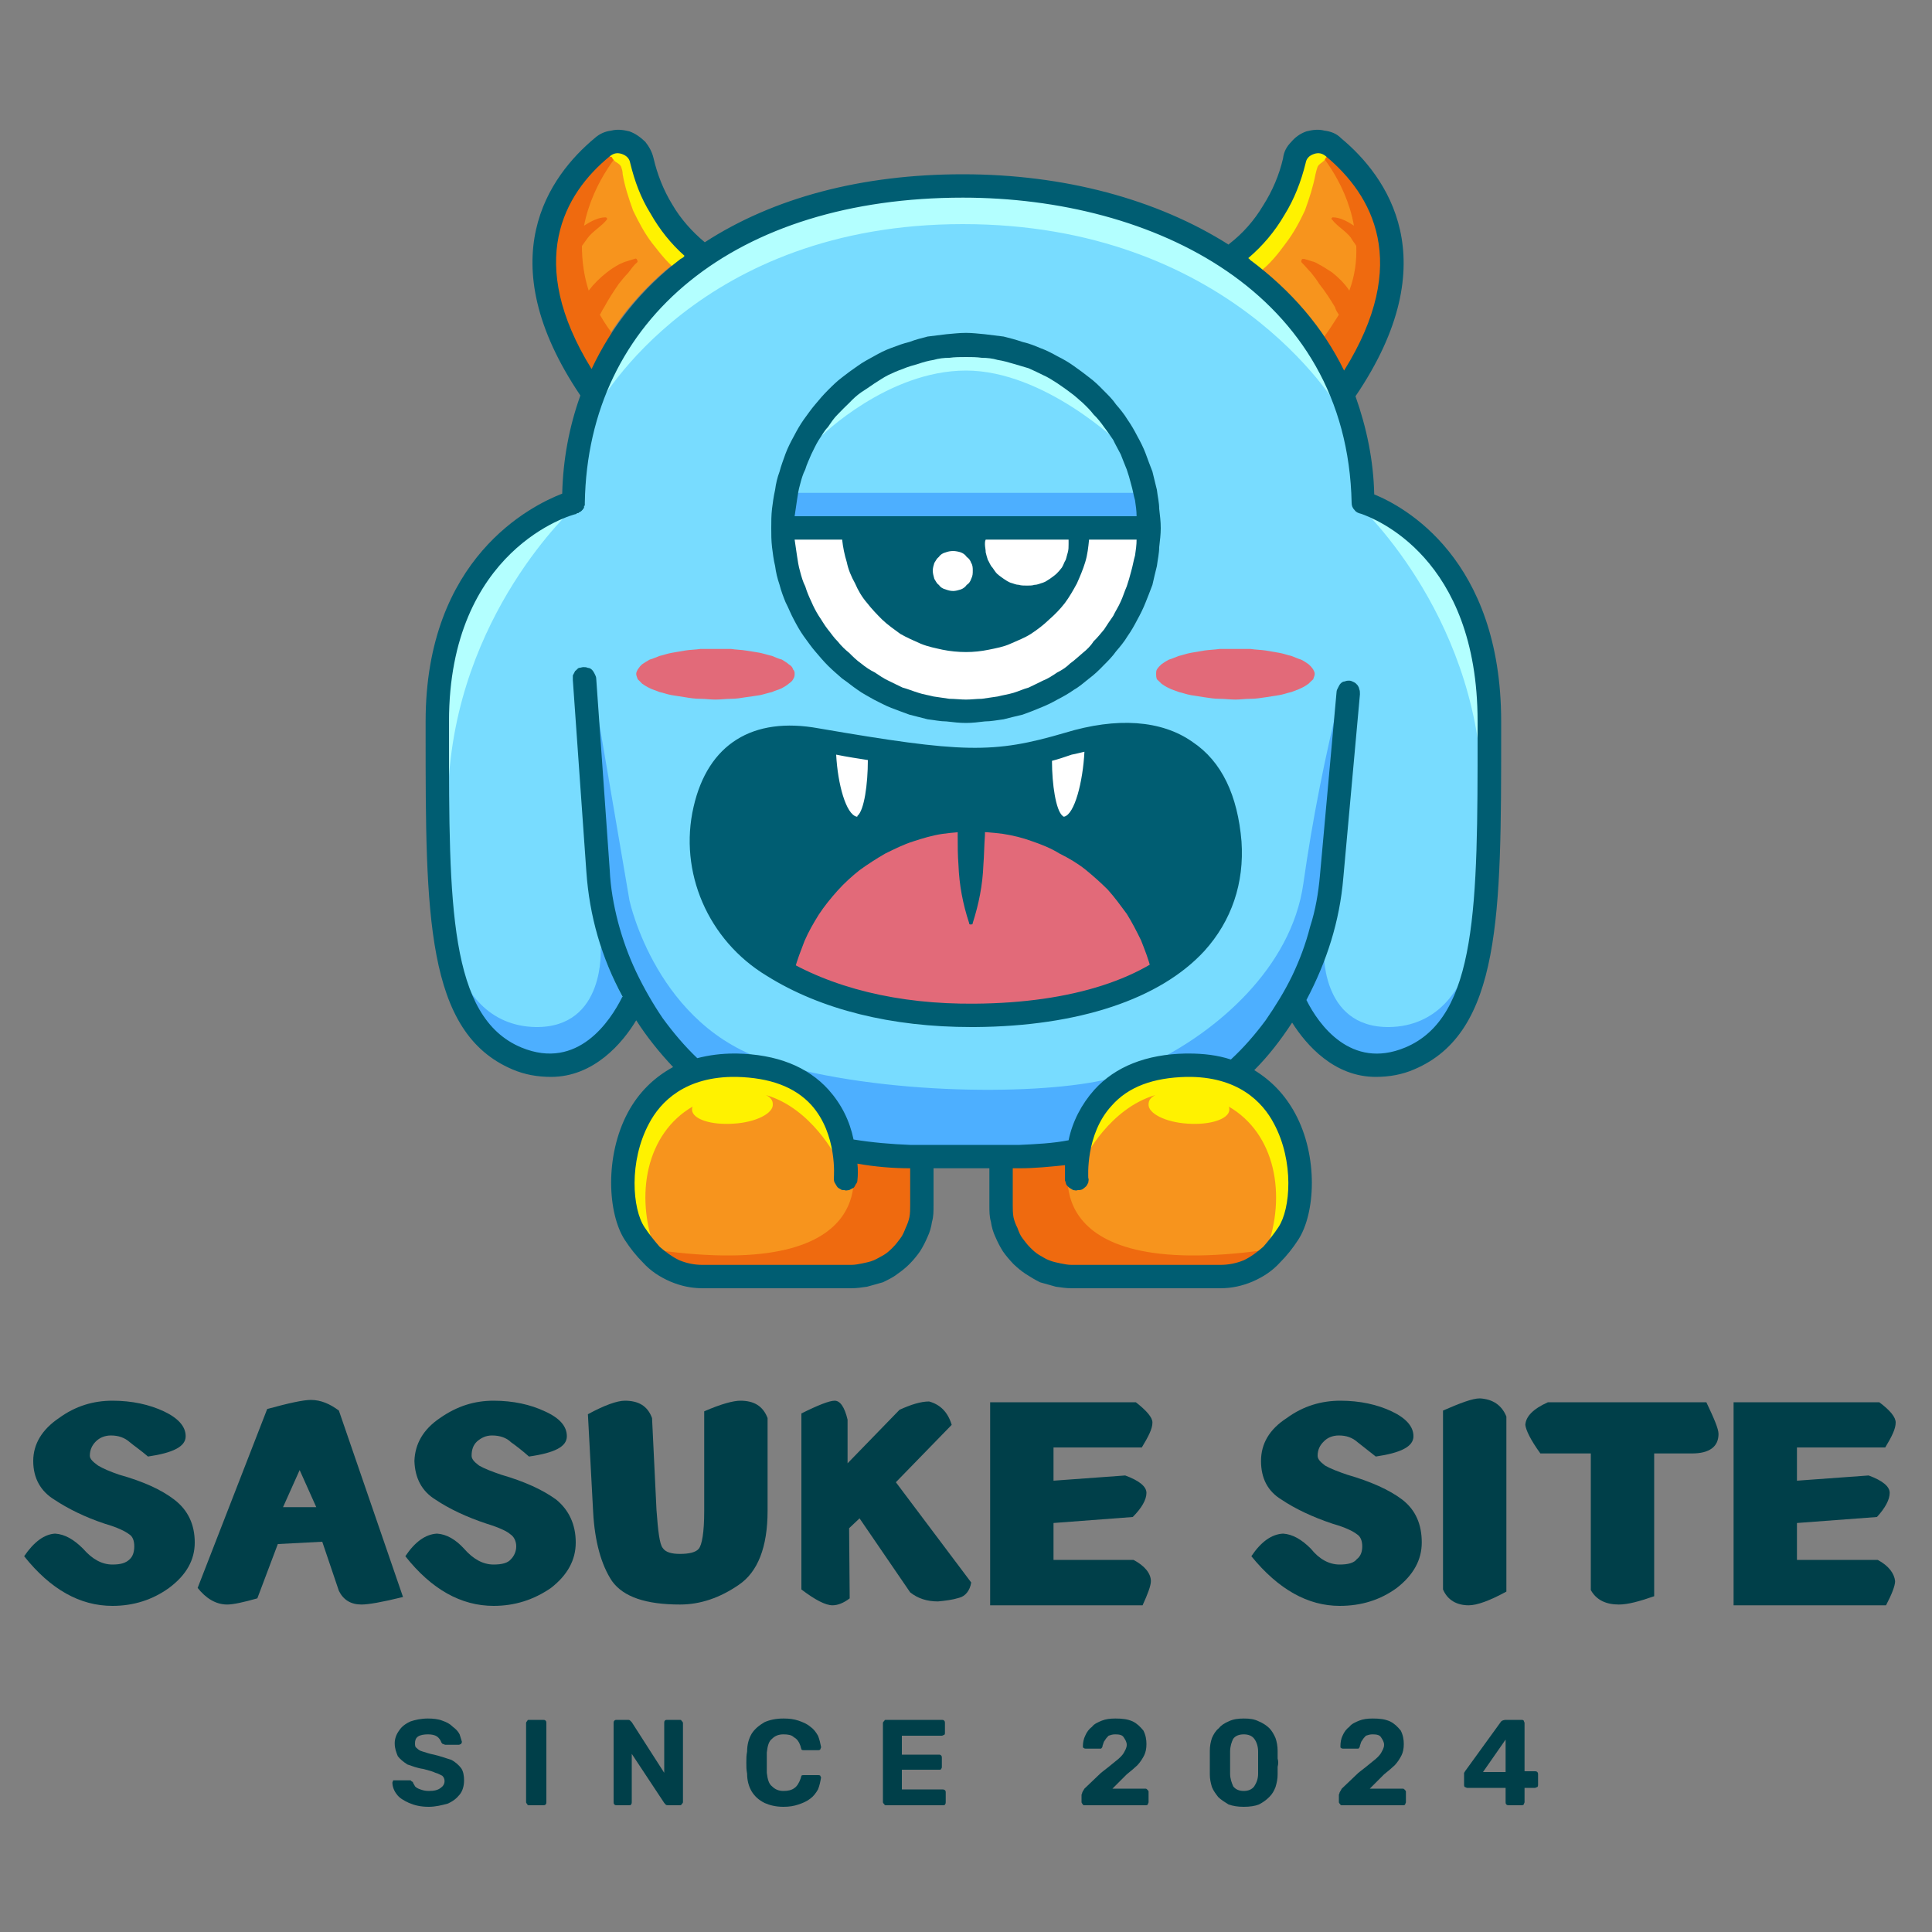 <?xml version="1.0" encoding="UTF-8"?>
<svg xmlns="http://www.w3.org/2000/svg" xmlns:xlink="http://www.w3.org/1999/xlink" width="10px" height="10px" viewBox="0 0 10 10" version="1.1">
<rect x="0" y="0" width="10" height="10" fill="#808080" stroke="none"/>
<defs>
<clipPath id="clip1">
  <path d="M 2.199 0.668 L 7.777 0.668 L 7.777 6.668 L 2.199 6.668 Z M 2.199 0.668 "/>
</clipPath>
</defs>
<g id="surface1">
<path style=" stroke:none;fill-rule:nonzero;fill:rgb(47.059%,86.275%,100%);fill-opacity:1;" d="M 5 1.82 C 4.969 1.82 4.941 1.824 4.91 1.824 C 4.883 1.828 4.855 1.832 4.824 1.84 C 4.797 1.844 4.77 1.852 4.742 1.859 C 4.715 1.867 4.688 1.879 4.66 1.887 C 4.633 1.898 4.605 1.91 4.578 1.926 C 4.555 1.938 4.527 1.953 4.504 1.969 C 4.48 1.984 4.457 2 4.434 2.02 C 4.41 2.035 4.391 2.055 4.367 2.078 C 4.348 2.098 4.328 2.117 4.309 2.141 C 4.289 2.16 4.27 2.184 4.254 2.207 C 4.238 2.23 4.223 2.258 4.207 2.281 C 4.195 2.309 4.18 2.332 4.168 2.359 C 4.156 2.387 4.145 2.414 4.137 2.441 C 4.129 2.469 4.121 2.496 4.113 2.523 C 4.105 2.551 4.102 2.582 4.098 2.609 C 4.094 2.637 4.09 2.668 4.09 2.695 L 5.91 2.695 C 5.906 2.668 5.906 2.637 5.902 2.609 C 5.898 2.582 5.891 2.551 5.887 2.523 C 5.879 2.496 5.871 2.469 5.859 2.441 C 5.852 2.414 5.84 2.387 5.828 2.359 C 5.816 2.332 5.805 2.309 5.789 2.281 C 5.773 2.258 5.758 2.23 5.742 2.207 C 5.727 2.184 5.707 2.16 5.688 2.141 C 5.672 2.117 5.648 2.098 5.629 2.078 C 5.609 2.055 5.586 2.035 5.562 2.02 C 5.539 2 5.516 1.984 5.492 1.969 C 5.469 1.953 5.445 1.938 5.418 1.926 C 5.391 1.91 5.367 1.898 5.34 1.887 C 5.312 1.879 5.285 1.867 5.258 1.859 C 5.227 1.852 5.199 1.844 5.172 1.84 C 5.145 1.832 5.113 1.828 5.086 1.824 C 5.059 1.824 5.027 1.82 5 1.82 Z M 5 1.82 "/>
<path style=" stroke:none;fill-rule:nonzero;fill:rgb(100%,100%,100%);fill-opacity:1;" d="M 5 3.645 C 5.027 3.645 5.059 3.641 5.086 3.641 C 5.113 3.637 5.145 3.633 5.172 3.629 C 5.199 3.621 5.23 3.613 5.258 3.605 C 5.285 3.598 5.312 3.59 5.34 3.578 C 5.367 3.566 5.391 3.555 5.418 3.543 C 5.445 3.527 5.469 3.512 5.492 3.496 C 5.516 3.48 5.539 3.465 5.562 3.445 C 5.586 3.43 5.609 3.41 5.629 3.391 C 5.648 3.371 5.672 3.348 5.688 3.324 C 5.707 3.305 5.727 3.281 5.742 3.258 C 5.758 3.234 5.773 3.211 5.789 3.184 C 5.805 3.16 5.816 3.133 5.828 3.105 C 5.84 3.078 5.852 3.055 5.859 3.027 C 5.871 2.996 5.879 2.969 5.887 2.941 C 5.891 2.914 5.898 2.887 5.902 2.855 C 5.906 2.828 5.906 2.797 5.91 2.77 L 4.09 2.77 C 4.09 2.797 4.094 2.828 4.098 2.855 C 4.102 2.887 4.105 2.914 4.113 2.941 C 4.121 2.969 4.129 2.996 4.137 3.023 C 4.145 3.055 4.156 3.078 4.168 3.105 C 4.18 3.133 4.195 3.16 4.207 3.184 C 4.223 3.211 4.238 3.234 4.254 3.258 C 4.273 3.281 4.289 3.305 4.309 3.324 C 4.328 3.348 4.348 3.367 4.367 3.391 C 4.391 3.41 4.41 3.43 4.434 3.445 C 4.457 3.465 4.48 3.48 4.504 3.496 C 4.527 3.512 4.555 3.527 4.578 3.543 C 4.605 3.555 4.633 3.566 4.66 3.578 C 4.688 3.59 4.715 3.598 4.742 3.605 C 4.77 3.613 4.797 3.621 4.824 3.625 C 4.855 3.633 4.883 3.637 4.91 3.641 C 4.941 3.641 4.969 3.645 5 3.645 Z M 5 3.645 "/>
<path style=" stroke:none;fill-rule:nonzero;fill:rgb(96.863%,58.039%,11.373%);fill-opacity:1;" d="M 3.52 1.34 C 3.531 1.328 3.547 1.316 3.562 1.309 C 3.488 1.246 3.426 1.172 3.375 1.086 C 3.324 1.004 3.289 0.914 3.266 0.82 C 3.262 0.805 3.258 0.789 3.246 0.777 C 3.234 0.766 3.223 0.758 3.207 0.754 C 3.191 0.746 3.176 0.746 3.164 0.75 C 3.148 0.754 3.133 0.758 3.121 0.77 C 2.914 0.941 2.637 1.316 3.043 1.941 C 3.094 1.824 3.16 1.715 3.242 1.609 C 3.324 1.508 3.414 1.418 3.52 1.34 Z M 3.52 1.34 "/>
<path style=" stroke:none;fill-rule:nonzero;fill:rgb(100%,100%,100%);fill-opacity:1;" d="M 5.512 4.25 C 5.602 4.23 5.637 3.984 5.641 3.859 C 5.605 3.867 5.57 3.875 5.543 3.883 C 5.5 3.898 5.461 3.91 5.422 3.918 C 5.418 4.027 5.434 4.199 5.484 4.242 C 5.492 4.25 5.504 4.25 5.512 4.25 Z M 5.512 4.25 "/>
<path style=" stroke:none;fill-rule:nonzero;fill:rgb(96.863%,58.039%,11.373%);fill-opacity:1;" d="M 4.41 5.996 C 4.418 6.031 4.418 6.07 4.414 6.105 C 4.414 6.117 4.41 6.125 4.402 6.133 C 4.395 6.137 4.387 6.141 4.375 6.141 C 4.363 6.141 4.355 6.137 4.352 6.125 C 4.344 6.117 4.34 6.109 4.34 6.102 C 4.34 6.098 4.359 5.863 4.219 5.703 C 4.125 5.605 3.992 5.551 3.812 5.551 L 3.801 5.551 C 3.531 5.551 3.398 5.688 3.336 5.805 C 3.223 6.016 3.25 6.27 3.316 6.363 C 3.34 6.402 3.367 6.438 3.398 6.469 C 3.43 6.5 3.465 6.527 3.508 6.543 C 3.547 6.562 3.59 6.57 3.637 6.57 L 4.406 6.57 C 4.426 6.57 4.449 6.566 4.469 6.562 C 4.492 6.559 4.512 6.555 4.531 6.547 C 4.551 6.535 4.57 6.527 4.59 6.516 C 4.605 6.504 4.625 6.488 4.641 6.473 C 4.652 6.457 4.668 6.441 4.68 6.422 C 4.691 6.406 4.703 6.387 4.711 6.367 C 4.719 6.348 4.727 6.324 4.73 6.305 C 4.734 6.281 4.734 6.262 4.734 6.238 L 4.734 6.031 C 4.734 6.027 4.734 6.023 4.738 6.02 L 4.711 6.02 C 4.609 6.02 4.512 6.012 4.41 5.996 Z M 4.41 5.996 "/>
<path style=" stroke:none;fill-rule:nonzero;fill:rgb(96.863%,58.039%,11.373%);fill-opacity:1;" d="M 5.734 5.703 C 5.59 5.863 5.609 6.098 5.609 6.102 C 5.613 6.109 5.609 6.117 5.602 6.125 C 5.598 6.133 5.586 6.137 5.578 6.137 C 5.566 6.141 5.559 6.137 5.551 6.129 C 5.543 6.125 5.539 6.117 5.539 6.105 C 5.535 6.07 5.535 6.035 5.539 6 C 5.453 6.016 5.367 6.02 5.277 6.02 L 5.215 6.02 C 5.215 6.023 5.219 6.027 5.219 6.031 L 5.219 6.238 C 5.219 6.262 5.219 6.281 5.223 6.305 C 5.227 6.324 5.234 6.348 5.242 6.367 C 5.25 6.387 5.262 6.406 5.273 6.422 C 5.285 6.441 5.297 6.457 5.312 6.473 C 5.328 6.488 5.348 6.504 5.363 6.516 C 5.383 6.527 5.402 6.535 5.422 6.547 C 5.441 6.555 5.461 6.559 5.484 6.562 C 5.504 6.566 5.527 6.57 5.547 6.57 L 6.316 6.57 C 6.359 6.57 6.402 6.562 6.445 6.543 C 6.488 6.527 6.523 6.5 6.555 6.469 C 6.586 6.438 6.613 6.402 6.637 6.363 C 6.703 6.27 6.73 6.016 6.617 5.805 C 6.551 5.688 6.418 5.547 6.141 5.551 C 5.961 5.551 5.828 5.605 5.734 5.703 Z M 5.734 5.703 "/>
<path style=" stroke:none;fill-rule:nonzero;fill:rgb(0%,36.471%,44.706%);fill-opacity:1;" d="M 6.117 3.922 C 6 3.84 5.848 3.828 5.715 3.848 C 5.715 3.848 5.715 3.848 5.715 3.852 C 5.711 3.895 5.703 4.285 5.527 4.32 C 5.52 4.32 5.512 4.32 5.504 4.324 C 5.48 4.324 5.457 4.312 5.438 4.297 C 5.359 4.23 5.348 4.023 5.348 3.934 C 5.137 3.98 4.949 3.98 4.59 3.926 C 4.594 4.008 4.586 4.227 4.504 4.297 C 4.484 4.312 4.461 4.324 4.438 4.324 C 4.43 4.32 4.422 4.32 4.414 4.32 C 4.25 4.285 4.23 3.949 4.227 3.863 L 4.223 3.863 C 4.18 3.855 4.137 3.852 4.09 3.852 C 3.875 3.852 3.738 3.969 3.688 4.199 C 3.617 4.492 3.754 4.805 4.023 4.969 C 4.289 5.137 4.645 5.223 5.047 5.219 C 5.555 5.215 5.953 5.086 6.164 4.855 C 6.289 4.719 6.344 4.555 6.328 4.363 C 6.312 4.156 6.242 4.004 6.117 3.922 Z M 6.117 3.922 "/>
<path style=" stroke:none;fill-rule:nonzero;fill:rgb(47.059%,86.275%,100%);fill-opacity:1;" d="M 7.672 3.734 C 7.672 2.855 7.117 2.656 7.051 2.637 C 7.043 2.637 7.035 2.633 7.027 2.625 C 7.023 2.617 7.02 2.609 7.02 2.602 C 7 1.645 6.18 1 4.984 1 C 3.797 1 3.02 1.629 3.004 2.602 C 3.004 2.605 3.004 2.605 3.004 2.605 C 3.004 2.609 3.004 2.609 3.004 2.609 C 3.004 2.609 3.004 2.613 3.004 2.613 C 3.004 2.613 3 2.617 3 2.617 C 3 2.617 3 2.617 3 2.621 L 2.996 2.621 L 2.996 2.625 L 2.992 2.629 L 2.988 2.629 L 2.988 2.633 L 2.98 2.633 L 2.977 2.637 C 2.949 2.641 2.301 2.824 2.301 3.734 L 2.301 3.797 C 2.301 4.691 2.301 5.281 2.691 5.445 C 3 5.574 3.18 5.297 3.242 5.172 C 3.242 5.168 3.246 5.164 3.25 5.164 C 3.141 4.957 3.074 4.742 3.059 4.508 L 2.988 3.516 C 2.988 3.508 2.992 3.496 2.996 3.488 C 3.004 3.48 3.012 3.477 3.023 3.477 C 3.031 3.477 3.043 3.48 3.051 3.488 C 3.059 3.492 3.062 3.504 3.062 3.512 L 3.133 4.504 C 3.137 4.598 3.152 4.691 3.18 4.781 C 3.203 4.875 3.234 4.961 3.273 5.047 C 3.312 5.133 3.363 5.215 3.418 5.293 C 3.473 5.367 3.535 5.438 3.602 5.504 C 3.672 5.484 3.742 5.477 3.812 5.477 C 4.012 5.48 4.168 5.539 4.273 5.656 C 4.34 5.73 4.379 5.82 4.398 5.918 C 4.504 5.938 4.605 5.949 4.711 5.949 L 5.277 5.949 C 5.371 5.949 5.461 5.941 5.551 5.926 C 5.57 5.824 5.613 5.734 5.68 5.656 C 5.785 5.539 5.941 5.48 6.141 5.477 C 6.223 5.477 6.301 5.488 6.379 5.512 C 6.445 5.449 6.508 5.379 6.562 5.305 C 6.617 5.23 6.664 5.152 6.707 5.066 C 6.746 4.984 6.781 4.898 6.805 4.809 C 6.832 4.719 6.848 4.629 6.855 4.535 L 6.941 3.582 C 6.941 3.574 6.949 3.566 6.957 3.559 C 6.965 3.551 6.973 3.551 6.98 3.551 C 6.992 3.551 7 3.555 7.008 3.562 C 7.012 3.57 7.016 3.578 7.016 3.59 L 6.93 4.543 C 6.906 4.766 6.844 4.977 6.73 5.176 C 6.797 5.301 6.973 5.574 7.281 5.445 C 7.672 5.281 7.672 4.691 7.672 3.797 Z M 5 1.75 C 5.031 1.75 5.062 1.75 5.094 1.754 C 5.129 1.758 5.16 1.762 5.191 1.77 C 5.223 1.773 5.254 1.781 5.285 1.793 C 5.316 1.801 5.344 1.812 5.375 1.824 C 5.406 1.836 5.434 1.852 5.461 1.863 C 5.492 1.879 5.52 1.898 5.547 1.914 C 5.57 1.934 5.598 1.953 5.621 1.973 C 5.648 1.992 5.672 2.016 5.695 2.039 C 5.719 2.059 5.738 2.082 5.758 2.109 C 5.781 2.133 5.797 2.16 5.816 2.188 C 5.836 2.215 5.852 2.242 5.867 2.27 C 5.883 2.297 5.895 2.328 5.906 2.355 C 5.918 2.387 5.93 2.418 5.941 2.445 C 5.949 2.477 5.957 2.508 5.965 2.539 C 5.969 2.574 5.973 2.605 5.977 2.637 C 5.98 2.668 5.984 2.699 5.984 2.734 C 5.984 2.766 5.98 2.797 5.977 2.828 C 5.973 2.863 5.969 2.895 5.965 2.926 C 5.957 2.957 5.949 2.988 5.941 3.02 C 5.93 3.051 5.918 3.078 5.906 3.109 C 5.895 3.141 5.883 3.168 5.867 3.195 C 5.852 3.227 5.836 3.254 5.816 3.281 C 5.797 3.305 5.781 3.332 5.758 3.355 C 5.738 3.383 5.719 3.406 5.695 3.43 C 5.672 3.453 5.648 3.473 5.621 3.492 C 5.598 3.516 5.57 3.531 5.547 3.551 C 5.52 3.57 5.492 3.586 5.461 3.602 C 5.434 3.617 5.406 3.629 5.375 3.641 C 5.344 3.652 5.316 3.664 5.285 3.676 C 5.254 3.684 5.223 3.691 5.191 3.699 C 5.16 3.703 5.129 3.707 5.094 3.711 C 5.062 3.715 5.031 3.715 5 3.715 C 4.965 3.715 4.934 3.715 4.902 3.711 C 4.871 3.707 4.84 3.703 4.809 3.699 C 4.773 3.691 4.742 3.684 4.715 3.676 C 4.684 3.664 4.652 3.652 4.621 3.641 C 4.594 3.629 4.562 3.617 4.535 3.602 C 4.508 3.586 4.48 3.57 4.453 3.551 C 4.426 3.531 4.398 3.516 4.375 3.492 C 4.352 3.473 4.324 3.453 4.305 3.43 C 4.281 3.406 4.258 3.383 4.238 3.355 C 4.219 3.332 4.199 3.305 4.18 3.281 C 4.164 3.254 4.145 3.227 4.133 3.195 C 4.117 3.168 4.102 3.141 4.09 3.109 C 4.078 3.078 4.066 3.051 4.059 3.02 C 4.047 2.988 4.039 2.957 4.035 2.926 C 4.027 2.895 4.023 2.863 4.02 2.828 C 4.016 2.797 4.016 2.766 4.016 2.734 C 4.016 2.699 4.016 2.668 4.02 2.637 C 4.023 2.605 4.027 2.574 4.035 2.539 C 4.039 2.508 4.047 2.477 4.059 2.449 C 4.066 2.418 4.078 2.387 4.09 2.355 C 4.102 2.328 4.117 2.297 4.133 2.27 C 4.148 2.242 4.164 2.215 4.18 2.188 C 4.199 2.16 4.219 2.133 4.238 2.109 C 4.258 2.086 4.281 2.059 4.305 2.039 C 4.328 2.016 4.352 1.992 4.375 1.973 C 4.398 1.953 4.426 1.934 4.453 1.914 C 4.48 1.898 4.508 1.879 4.535 1.867 C 4.562 1.852 4.594 1.836 4.621 1.824 C 4.652 1.812 4.684 1.801 4.715 1.793 C 4.742 1.781 4.773 1.773 4.809 1.77 C 4.84 1.762 4.871 1.758 4.902 1.754 C 4.934 1.75 4.965 1.75 5 1.75 Z M 6.215 4.906 C 5.992 5.152 5.578 5.289 5.047 5.293 L 5.027 5.293 C 4.621 5.293 4.262 5.203 3.984 5.031 C 3.688 4.852 3.539 4.508 3.613 4.18 C 3.664 3.961 3.812 3.719 4.234 3.793 C 4.984 3.926 5.141 3.926 5.52 3.812 C 5.781 3.738 6.004 3.754 6.16 3.859 C 6.301 3.957 6.383 4.125 6.402 4.355 C 6.418 4.566 6.355 4.754 6.215 4.906 Z M 6.215 4.906 "/>
<path style=" stroke:none;fill-rule:nonzero;fill:rgb(96.863%,58.039%,11.373%);fill-opacity:1;" d="M 6.961 1.957 C 7.375 1.328 7.094 0.949 6.887 0.777 C 6.875 0.766 6.863 0.758 6.848 0.758 C 6.832 0.754 6.816 0.754 6.805 0.762 C 6.789 0.766 6.773 0.773 6.766 0.785 C 6.754 0.797 6.746 0.812 6.742 0.828 C 6.676 1.133 6.465 1.301 6.434 1.328 C 6.445 1.336 6.453 1.344 6.465 1.348 C 6.688 1.516 6.855 1.723 6.961 1.957 Z M 6.961 1.957 "/>
<path style=" stroke:none;fill-rule:nonzero;fill:rgb(100%,100%,100%);fill-opacity:1;" d="M 4.426 4.25 C 4.438 4.25 4.445 4.25 4.453 4.242 C 4.504 4.199 4.52 4.023 4.52 3.914 C 4.453 3.902 4.379 3.891 4.301 3.879 C 4.305 4.008 4.34 4.23 4.426 4.25 Z M 4.426 4.25 "/>
<path style=" stroke:none;fill-rule:nonzero;fill:rgb(88.627%,41.569%,47.451%);fill-opacity:1;" d="M 4.113 5.02 C 4.371 5.152 4.691 5.223 5.047 5.219 C 5.422 5.215 5.734 5.145 5.957 5.016 C 5.945 4.965 5.926 4.918 5.906 4.867 C 5.883 4.82 5.859 4.773 5.832 4.73 C 5.801 4.688 5.77 4.645 5.734 4.605 C 5.699 4.57 5.66 4.535 5.617 4.5 C 5.578 4.469 5.531 4.441 5.484 4.418 C 5.441 4.391 5.391 4.371 5.344 4.355 C 5.293 4.336 5.242 4.324 5.191 4.316 C 5.137 4.309 5.086 4.305 5.035 4.305 C 4.98 4.305 4.93 4.309 4.879 4.316 C 4.824 4.324 4.773 4.34 4.727 4.355 C 4.676 4.371 4.629 4.395 4.582 4.418 C 4.535 4.445 4.492 4.473 4.449 4.504 C 4.41 4.535 4.371 4.57 4.336 4.609 C 4.301 4.648 4.266 4.691 4.238 4.734 C 4.211 4.777 4.184 4.824 4.164 4.871 C 4.145 4.922 4.125 4.969 4.113 5.02 Z M 4.113 5.02 "/>
<path style=" stroke:none;fill-rule:nonzero;fill:rgb(0%,36.471%,44.706%);fill-opacity:1;" d="M 5.094 4.164 C 5.082 4.098 4.973 4.098 4.961 4.164 C 4.957 4.215 4.957 4.27 4.957 4.324 C 4.957 4.375 4.957 4.426 4.961 4.477 C 4.965 4.582 4.984 4.68 5.016 4.777 C 5.016 4.785 5.02 4.785 5.023 4.785 C 5.031 4.785 5.035 4.785 5.035 4.777 C 5.066 4.68 5.086 4.582 5.09 4.477 C 5.094 4.426 5.094 4.375 5.098 4.324 C 5.098 4.27 5.102 4.215 5.094 4.164 Z M 5.094 4.164 "/>
<path style=" stroke:none;fill-rule:nonzero;fill:rgb(70.196%,100%,100%);fill-opacity:1;" d="M 5 1.82 C 4.922 1.82 4.844 1.832 4.766 1.852 C 4.691 1.871 4.617 1.902 4.551 1.941 C 4.48 1.98 4.418 2.027 4.363 2.082 C 4.309 2.137 4.258 2.195 4.219 2.266 L 4.25 2.258 C 4.25 2.258 4.594 1.918 5 1.918 C 5.406 1.918 5.797 2.297 5.797 2.297 C 5.758 2.227 5.711 2.16 5.656 2.102 C 5.598 2.043 5.535 1.992 5.465 1.949 C 5.395 1.906 5.32 1.875 5.238 1.855 C 5.16 1.832 5.082 1.82 5 1.82 Z M 5 1.82 "/>
<path style=" stroke:none;fill-rule:nonzero;fill:rgb(70.196%,100%,100%);fill-opacity:1;" d="M 6.938 2.129 C 6.699 1.438 5.969 1 4.984 1 C 4.004 1 3.305 1.43 3.078 2.129 C 3.109 2.07 3.625 1.16 4.984 1.16 C 6.355 1.16 6.91 2.078 6.938 2.129 Z M 6.938 2.129 "/>
<path style=" stroke:none;fill-rule:nonzero;fill:rgb(70.196%,100%,100%);fill-opacity:1;" d="M 7.02 2.602 C 7.02 2.602 7.637 3.156 7.672 4.066 C 7.672 4.066 7.863 2.848 7.02 2.602 Z M 7.02 2.602 "/>
<path style=" stroke:none;fill-rule:nonzero;fill:rgb(70.196%,100%,100%);fill-opacity:1;" d="M 2.973 2.625 C 2.973 2.625 2.355 3.18 2.32 4.09 C 2.32 4.09 2.129 2.871 2.973 2.625 Z M 2.973 2.625 "/>
<path style=" stroke:none;fill-rule:nonzero;fill:rgb(30.196%,68.627%,100%);fill-opacity:1;" d="M 4.113 2.551 L 5.898 2.551 L 5.91 2.695 L 4.09 2.695 Z M 4.113 2.551 "/>
<path style=" stroke:none;fill-rule:nonzero;fill:rgb(30.196%,68.627%,100%);fill-opacity:1;" d="M 3.602 5.504 C 3.672 5.484 3.742 5.477 3.812 5.477 C 3.879 5.477 3.941 5.484 4.004 5.5 L 3.992 5.496 C 3.398 5.32 3.258 4.66 3.258 4.66 L 3.062 3.512 L 3.133 4.504 C 3.137 4.598 3.152 4.691 3.176 4.781 C 3.199 4.875 3.234 4.961 3.273 5.047 C 3.312 5.133 3.359 5.215 3.418 5.289 C 3.473 5.367 3.531 5.438 3.602 5.504 Z M 3.602 5.504 "/>
<path style=" stroke:none;fill-rule:nonzero;fill:rgb(30.196%,68.627%,100%);fill-opacity:1;" d="M 4.711 5.949 L 5.277 5.949 C 5.371 5.949 5.461 5.941 5.551 5.926 C 5.57 5.824 5.613 5.734 5.68 5.656 C 5.711 5.625 5.742 5.598 5.781 5.574 L 5.777 5.574 C 5.461 5.668 4.629 5.676 4.043 5.512 C 4.133 5.539 4.207 5.586 4.273 5.656 C 4.336 5.734 4.379 5.82 4.398 5.918 C 4.504 5.938 4.605 5.949 4.711 5.949 Z M 4.711 5.949 "/>
<path style=" stroke:none;fill-rule:nonzero;fill:rgb(30.196%,68.627%,100%);fill-opacity:1;" d="M 6.855 4.535 L 6.941 3.582 C 6.859 3.91 6.793 4.242 6.746 4.574 C 6.684 5.012 6.293 5.34 5.973 5.496 C 6.027 5.484 6.082 5.477 6.141 5.477 C 6.223 5.477 6.301 5.488 6.379 5.512 C 6.445 5.449 6.508 5.379 6.562 5.305 C 6.617 5.23 6.664 5.152 6.707 5.066 C 6.746 4.984 6.781 4.898 6.805 4.809 C 6.832 4.719 6.848 4.629 6.855 4.535 Z M 6.855 4.535 "/>
<path style=" stroke:none;fill-rule:nonzero;fill:rgb(30.196%,68.627%,100%);fill-opacity:1;" d="M 7.617 4.926 C 7.566 5.137 7.43 5.312 7.191 5.316 C 6.828 5.32 6.852 4.906 6.852 4.906 C 6.82 5 6.781 5.09 6.734 5.176 C 6.797 5.301 6.973 5.574 7.281 5.445 C 7.469 5.363 7.566 5.188 7.617 4.926 Z M 7.617 4.926 "/>
<path style=" stroke:none;fill-rule:nonzero;fill:rgb(30.196%,68.627%,100%);fill-opacity:1;" d="M 2.348 4.926 C 2.395 5.137 2.535 5.312 2.773 5.316 C 3.137 5.32 3.109 4.906 3.109 4.906 L 3.113 4.906 C 3.145 5 3.184 5.09 3.23 5.176 C 3.168 5.301 2.988 5.574 2.68 5.445 C 2.492 5.363 2.395 5.188 2.348 4.926 Z M 2.348 4.926 "/>
<path style=" stroke:none;fill-rule:nonzero;fill:rgb(88.627%,41.569%,47.451%);fill-opacity:1;" d="M 6.805 3.488 C 6.805 3.496 6.801 3.504 6.797 3.516 C 6.789 3.523 6.781 3.531 6.773 3.539 C 6.762 3.547 6.75 3.555 6.734 3.562 C 6.719 3.57 6.703 3.574 6.684 3.582 C 6.664 3.586 6.645 3.594 6.621 3.598 C 6.598 3.602 6.574 3.605 6.551 3.609 C 6.523 3.613 6.5 3.617 6.473 3.617 C 6.445 3.617 6.418 3.621 6.395 3.621 C 6.367 3.621 6.34 3.617 6.312 3.617 C 6.285 3.617 6.262 3.613 6.234 3.609 C 6.211 3.605 6.188 3.602 6.164 3.598 C 6.141 3.594 6.121 3.586 6.102 3.582 C 6.082 3.574 6.066 3.57 6.051 3.562 C 6.035 3.555 6.023 3.547 6.012 3.539 C 6.004 3.531 5.996 3.523 5.988 3.516 C 5.984 3.504 5.984 3.496 5.984 3.488 C 5.984 3.48 5.984 3.473 5.988 3.465 C 5.996 3.453 6.004 3.445 6.012 3.438 C 6.023 3.43 6.035 3.422 6.051 3.414 C 6.066 3.41 6.082 3.402 6.102 3.395 C 6.121 3.391 6.141 3.383 6.164 3.379 C 6.188 3.375 6.211 3.371 6.234 3.367 C 6.262 3.363 6.285 3.363 6.312 3.359 C 6.34 3.359 6.367 3.359 6.395 3.359 C 6.418 3.359 6.445 3.359 6.473 3.359 C 6.5 3.363 6.523 3.363 6.551 3.367 C 6.574 3.371 6.598 3.375 6.621 3.379 C 6.645 3.383 6.664 3.391 6.684 3.395 C 6.703 3.402 6.719 3.41 6.734 3.414 C 6.75 3.422 6.762 3.43 6.773 3.438 C 6.781 3.445 6.789 3.453 6.797 3.465 C 6.801 3.473 6.805 3.48 6.805 3.488 Z M 6.805 3.488 "/>
<path style=" stroke:none;fill-rule:nonzero;fill:rgb(88.627%,41.569%,47.451%);fill-opacity:1;" d="M 4.113 3.488 C 4.113 3.496 4.113 3.504 4.105 3.516 C 4.102 3.523 4.094 3.531 4.082 3.539 C 4.074 3.547 4.059 3.555 4.047 3.562 C 4.031 3.57 4.012 3.574 3.996 3.582 C 3.977 3.586 3.953 3.594 3.934 3.598 C 3.91 3.602 3.887 3.605 3.859 3.609 C 3.836 3.613 3.809 3.617 3.785 3.617 C 3.758 3.617 3.73 3.621 3.703 3.621 C 3.676 3.621 3.652 3.617 3.625 3.617 C 3.598 3.617 3.57 3.613 3.547 3.609 C 3.523 3.605 3.5 3.602 3.477 3.598 C 3.453 3.594 3.434 3.586 3.414 3.582 C 3.395 3.574 3.379 3.57 3.363 3.562 C 3.348 3.555 3.336 3.547 3.324 3.539 C 3.316 3.531 3.309 3.523 3.301 3.516 C 3.297 3.504 3.293 3.496 3.293 3.488 C 3.293 3.48 3.297 3.473 3.301 3.465 C 3.309 3.453 3.316 3.445 3.324 3.438 C 3.336 3.43 3.348 3.422 3.363 3.414 C 3.379 3.41 3.395 3.402 3.414 3.395 C 3.434 3.391 3.453 3.383 3.477 3.379 C 3.5 3.375 3.523 3.371 3.547 3.367 C 3.57 3.363 3.598 3.363 3.625 3.359 C 3.652 3.359 3.676 3.359 3.703 3.359 C 3.73 3.359 3.758 3.359 3.785 3.359 C 3.809 3.363 3.836 3.363 3.859 3.367 C 3.887 3.371 3.91 3.375 3.934 3.379 C 3.953 3.383 3.977 3.391 3.996 3.395 C 4.012 3.402 4.031 3.41 4.047 3.414 C 4.059 3.422 4.074 3.43 4.082 3.438 C 4.094 3.445 4.102 3.453 4.105 3.465 C 4.113 3.473 4.113 3.48 4.113 3.488 Z M 4.113 3.488 "/>
<path style=" stroke:none;fill-rule:nonzero;fill:rgb(93.725%,41.569%,5.882%);fill-opacity:1;" d="M 5.215 6.02 C 5.215 6.023 5.219 6.027 5.219 6.031 L 5.219 6.238 C 5.219 6.262 5.219 6.281 5.223 6.305 C 5.227 6.324 5.234 6.348 5.242 6.367 C 5.25 6.387 5.262 6.406 5.273 6.422 C 5.285 6.441 5.297 6.457 5.312 6.473 C 5.328 6.488 5.348 6.504 5.363 6.516 C 5.383 6.527 5.402 6.535 5.422 6.547 C 5.441 6.555 5.461 6.559 5.484 6.562 C 5.504 6.566 5.527 6.57 5.547 6.57 L 6.316 6.57 C 6.359 6.57 6.402 6.562 6.445 6.543 C 6.488 6.527 6.523 6.5 6.555 6.469 C 5.332 6.641 5.539 6 5.539 6 C 5.453 6.016 5.367 6.02 5.277 6.02 Z M 5.215 6.02 "/>
<path style=" stroke:none;fill-rule:nonzero;fill:rgb(100%,94.902%,0%);fill-opacity:1;" d="M 6.617 5.805 C 6.551 5.688 6.418 5.547 6.141 5.551 C 5.961 5.551 5.824 5.605 5.734 5.703 C 5.652 5.797 5.625 5.914 5.613 5.996 C 5.617 5.992 5.742 5.738 5.98 5.668 C 5.957 5.68 5.945 5.695 5.945 5.715 C 5.941 5.762 6.031 5.809 6.148 5.816 C 6.262 5.824 6.359 5.793 6.363 5.746 C 6.363 5.738 6.363 5.73 6.359 5.727 C 6.602 5.867 6.66 6.188 6.555 6.469 C 6.586 6.438 6.613 6.402 6.637 6.363 C 6.703 6.27 6.73 6.016 6.617 5.805 Z M 6.617 5.805 "/>
<path style=" stroke:none;fill-rule:nonzero;fill:rgb(100%,94.902%,0%);fill-opacity:1;" d="M 5.422 6.016 L 5.539 6.004 C 5.539 6.004 5.539 6 5.539 6 C 5.5 6.008 5.461 6.012 5.422 6.016 Z M 5.422 6.016 "/>
<path style=" stroke:none;fill-rule:nonzero;fill:rgb(93.725%,41.569%,5.882%);fill-opacity:1;" d="M 4.73 6.02 C 4.73 6.023 4.73 6.027 4.73 6.031 L 4.73 6.238 C 4.73 6.262 4.727 6.281 4.723 6.305 C 4.719 6.324 4.711 6.348 4.703 6.367 C 4.695 6.387 4.684 6.406 4.672 6.422 C 4.66 6.441 4.648 6.457 4.633 6.473 C 4.617 6.488 4.602 6.504 4.582 6.516 C 4.562 6.527 4.543 6.535 4.523 6.547 C 4.504 6.555 4.484 6.559 4.461 6.562 C 4.441 6.566 4.418 6.57 4.398 6.57 L 3.629 6.57 C 3.586 6.57 3.543 6.562 3.5 6.543 C 3.457 6.527 3.422 6.5 3.391 6.469 C 4.613 6.641 4.406 6 4.406 6 C 4.492 6.016 4.578 6.02 4.668 6.02 Z M 4.73 6.02 "/>
<path style=" stroke:none;fill-rule:nonzero;fill:rgb(100%,94.902%,0%);fill-opacity:1;" d="M 3.805 5.551 C 3.527 5.547 3.395 5.688 3.328 5.805 C 3.215 6.016 3.242 6.27 3.309 6.363 C 3.332 6.402 3.359 6.438 3.391 6.469 C 3.285 6.188 3.344 5.867 3.586 5.727 C 3.582 5.73 3.582 5.738 3.582 5.746 C 3.586 5.793 3.68 5.824 3.797 5.816 C 3.914 5.809 4.004 5.762 4 5.715 C 4 5.695 3.988 5.68 3.965 5.668 C 4.203 5.738 4.328 5.992 4.332 5.996 C 4.32 5.914 4.293 5.797 4.211 5.703 C 4.121 5.605 3.984 5.551 3.805 5.551 Z M 3.805 5.551 "/>
<path style=" stroke:none;fill-rule:nonzero;fill:rgb(100%,94.902%,0%);fill-opacity:1;" d="M 4.406 6 C 4.406 6 4.406 6.004 4.406 6.004 L 4.523 6.016 C 4.484 6.012 4.445 6.008 4.406 6 Z M 4.406 6 "/>
<path style=" stroke:none;fill-rule:nonzero;fill:rgb(93.725%,41.569%,5.882%);fill-opacity:1;" d="M 6.887 0.777 C 6.875 0.766 6.863 0.758 6.848 0.758 C 6.832 0.754 6.816 0.754 6.805 0.762 C 6.805 0.762 6.965 0.926 7.008 1.168 C 6.977 1.148 6.938 1.125 6.898 1.125 C 6.895 1.125 6.887 1.133 6.895 1.137 C 6.922 1.172 6.965 1.195 6.992 1.23 C 7 1.246 7.012 1.258 7.02 1.273 C 7.023 1.352 7.012 1.43 6.984 1.504 C 6.961 1.469 6.93 1.438 6.895 1.41 C 6.871 1.395 6.848 1.379 6.824 1.367 C 6.812 1.359 6.801 1.355 6.789 1.352 C 6.777 1.348 6.762 1.344 6.75 1.34 C 6.742 1.34 6.738 1.34 6.738 1.344 C 6.734 1.352 6.734 1.355 6.738 1.359 C 6.754 1.375 6.77 1.395 6.785 1.41 C 6.801 1.43 6.816 1.449 6.828 1.469 C 6.859 1.508 6.887 1.551 6.91 1.59 C 6.914 1.605 6.922 1.617 6.93 1.629 C 6.902 1.672 6.879 1.711 6.848 1.75 C 6.891 1.812 6.93 1.883 6.961 1.957 C 6.977 1.934 6.992 1.91 7.008 1.887 C 7.031 1.91 7.098 1.773 7.086 1.73 C 7.305 1.234 7.07 0.926 6.887 0.777 Z M 6.887 0.777 "/>
<path style=" stroke:none;fill-rule:nonzero;fill:rgb(100%,94.902%,0%);fill-opacity:1;" d="M 6.836 0.746 C 6.797 0.727 6.754 0.758 6.73 0.789 C 6.707 0.82 6.699 0.855 6.691 0.895 C 6.688 0.926 6.676 0.961 6.668 0.992 C 6.645 1.055 6.617 1.117 6.578 1.172 C 6.562 1.195 6.543 1.223 6.523 1.242 C 6.496 1.27 6.469 1.293 6.445 1.32 C 6.402 1.363 6.457 1.445 6.516 1.41 C 6.57 1.371 6.617 1.312 6.656 1.258 C 6.695 1.207 6.727 1.148 6.754 1.09 C 6.777 1.027 6.797 0.965 6.809 0.902 C 6.812 0.887 6.816 0.875 6.82 0.863 C 6.828 0.848 6.84 0.844 6.848 0.836 C 6.855 0.832 6.859 0.824 6.863 0.816 C 6.863 0.816 6.867 0.812 6.867 0.812 C 6.871 0.812 6.875 0.812 6.875 0.805 C 6.883 0.781 6.859 0.754 6.836 0.746 Z M 6.836 0.746 "/>
<path style=" stroke:none;fill-rule:nonzero;fill:rgb(93.725%,41.569%,5.882%);fill-opacity:1;" d="M 3.285 1.34 C 3.27 1.344 3.258 1.348 3.246 1.352 C 3.23 1.355 3.219 1.363 3.207 1.367 C 3.184 1.379 3.16 1.395 3.141 1.41 C 3.105 1.438 3.074 1.469 3.047 1.504 C 3.023 1.43 3.012 1.352 3.012 1.273 C 3.023 1.258 3.031 1.246 3.043 1.23 C 3.07 1.195 3.113 1.172 3.141 1.137 C 3.145 1.133 3.141 1.125 3.133 1.125 C 3.098 1.125 3.059 1.145 3.023 1.168 C 3.07 0.926 3.23 0.762 3.23 0.762 C 3.215 0.754 3.199 0.754 3.184 0.758 C 3.172 0.758 3.156 0.766 3.145 0.777 C 2.965 0.926 2.73 1.234 2.945 1.73 C 2.938 1.777 3 1.91 3.027 1.887 C 3.039 1.91 3.055 1.934 3.07 1.957 C 3.105 1.883 3.141 1.816 3.188 1.75 C 3.156 1.711 3.129 1.672 3.105 1.629 C 3.113 1.617 3.117 1.605 3.125 1.594 C 3.148 1.551 3.176 1.508 3.203 1.469 C 3.219 1.449 3.234 1.43 3.25 1.414 C 3.266 1.395 3.277 1.375 3.297 1.359 C 3.301 1.355 3.301 1.352 3.297 1.344 C 3.297 1.34 3.289 1.336 3.285 1.34 Z M 3.285 1.34 "/>
<path style=" stroke:none;fill-rule:nonzero;fill:rgb(100%,94.902%,0%);fill-opacity:1;" d="M 3.156 0.805 C 3.156 0.812 3.16 0.812 3.164 0.812 C 3.168 0.812 3.168 0.816 3.168 0.816 C 3.172 0.824 3.18 0.832 3.184 0.836 C 3.195 0.844 3.207 0.848 3.215 0.863 C 3.219 0.875 3.223 0.887 3.223 0.902 C 3.234 0.965 3.254 1.027 3.277 1.09 C 3.305 1.148 3.336 1.207 3.375 1.258 C 3.418 1.312 3.461 1.371 3.52 1.41 C 3.574 1.445 3.629 1.363 3.586 1.32 C 3.562 1.293 3.535 1.27 3.512 1.242 C 3.492 1.223 3.473 1.195 3.453 1.172 C 3.418 1.117 3.387 1.055 3.367 0.992 C 3.355 0.961 3.348 0.926 3.34 0.895 C 3.332 0.855 3.324 0.82 3.301 0.789 C 3.277 0.758 3.234 0.727 3.195 0.746 C 3.176 0.754 3.152 0.781 3.156 0.805 Z M 3.156 0.805 "/>
<path style=" stroke:none;fill-rule:nonzero;fill:rgb(0%,36.471%,44.706%);fill-opacity:1;" d="M 6.172 3.84 C 6.012 3.727 5.781 3.711 5.512 3.793 C 5.141 3.902 4.984 3.898 4.238 3.77 C 3.895 3.707 3.664 3.852 3.59 4.176 C 3.512 4.512 3.664 4.867 3.969 5.051 C 4.25 5.227 4.617 5.316 5.027 5.316 L 5.047 5.316 C 5.582 5.312 6.004 5.172 6.234 4.922 C 6.375 4.766 6.441 4.57 6.426 4.355 C 6.406 4.117 6.324 3.941 6.172 3.84 Z M 5.547 3.906 C 5.57 3.902 5.594 3.895 5.613 3.891 C 5.605 4.047 5.562 4.215 5.508 4.227 C 5.504 4.227 5.504 4.227 5.5 4.223 C 5.465 4.195 5.445 4.059 5.445 3.938 C 5.477 3.93 5.512 3.918 5.547 3.906 Z M 4.438 4.223 C 4.438 4.227 4.438 4.227 4.434 4.227 C 4.379 4.215 4.336 4.059 4.328 3.906 C 4.387 3.918 4.441 3.926 4.492 3.934 C 4.492 4.059 4.473 4.195 4.438 4.223 Z M 6.145 4.84 C 5.938 5.066 5.547 5.191 5.047 5.195 C 4.648 5.199 4.301 5.113 4.035 4.949 C 3.773 4.789 3.645 4.488 3.711 4.203 C 3.762 3.984 3.887 3.875 4.09 3.875 C 4.129 3.875 4.164 3.879 4.203 3.887 C 4.207 4.004 4.238 4.309 4.406 4.344 C 4.418 4.348 4.426 4.348 4.434 4.348 C 4.465 4.348 4.492 4.336 4.516 4.316 C 4.602 4.246 4.613 4.055 4.613 3.953 C 4.945 4 5.125 4.004 5.324 3.965 C 5.328 4.07 5.344 4.25 5.422 4.316 C 5.445 4.336 5.473 4.348 5.504 4.348 C 5.512 4.348 5.523 4.344 5.531 4.344 C 5.707 4.305 5.734 3.973 5.738 3.867 C 5.887 3.852 6.012 3.875 6.105 3.941 C 6.223 4.02 6.289 4.164 6.305 4.363 C 6.32 4.547 6.266 4.707 6.145 4.84 Z M 6.145 4.84 "/>
<path style=" stroke:none;fill-rule:nonzero;fill:rgb(0%,36.471%,44.706%);fill-opacity:1;" d="M 5 3.742 C 5.031 3.742 5.066 3.738 5.098 3.734 C 5.129 3.734 5.164 3.727 5.195 3.723 C 5.227 3.715 5.258 3.707 5.293 3.699 C 5.324 3.688 5.355 3.676 5.383 3.664 C 5.414 3.652 5.445 3.637 5.473 3.621 C 5.504 3.605 5.531 3.59 5.559 3.57 C 5.586 3.555 5.613 3.531 5.637 3.512 C 5.664 3.492 5.688 3.469 5.711 3.445 C 5.734 3.422 5.758 3.398 5.777 3.371 C 5.797 3.348 5.82 3.32 5.836 3.293 C 5.855 3.266 5.871 3.238 5.887 3.207 C 5.902 3.18 5.918 3.148 5.93 3.117 C 5.941 3.09 5.953 3.059 5.965 3.027 C 5.973 2.992 5.98 2.961 5.988 2.93 C 5.992 2.898 6 2.863 6 2.832 C 6.004 2.797 6.008 2.766 6.008 2.734 C 6.008 2.699 6.004 2.668 6 2.633 C 6 2.602 5.992 2.57 5.988 2.535 C 5.98 2.504 5.973 2.473 5.965 2.441 C 5.953 2.41 5.941 2.379 5.93 2.348 C 5.918 2.316 5.902 2.285 5.887 2.258 C 5.871 2.227 5.855 2.199 5.836 2.172 C 5.82 2.145 5.797 2.117 5.777 2.094 C 5.758 2.066 5.734 2.043 5.711 2.02 C 5.688 1.996 5.664 1.973 5.637 1.953 C 5.613 1.934 5.586 1.914 5.559 1.895 C 5.531 1.875 5.504 1.859 5.473 1.844 C 5.445 1.828 5.414 1.812 5.383 1.801 C 5.355 1.789 5.324 1.777 5.293 1.77 C 5.258 1.758 5.227 1.75 5.195 1.742 C 5.164 1.738 5.129 1.734 5.098 1.73 C 5.066 1.727 5.031 1.723 5 1.723 C 4.965 1.723 4.934 1.727 4.898 1.73 C 4.867 1.734 4.836 1.738 4.801 1.742 C 4.77 1.75 4.738 1.758 4.707 1.77 C 4.676 1.777 4.645 1.789 4.613 1.801 C 4.582 1.812 4.551 1.828 4.523 1.844 C 4.496 1.859 4.465 1.875 4.438 1.895 C 4.41 1.914 4.383 1.934 4.359 1.953 C 4.332 1.973 4.309 1.996 4.285 2.02 C 4.262 2.043 4.242 2.066 4.219 2.094 C 4.199 2.117 4.18 2.145 4.16 2.172 C 4.141 2.199 4.125 2.227 4.109 2.258 C 4.094 2.285 4.078 2.316 4.066 2.348 C 4.055 2.379 4.043 2.41 4.035 2.441 C 4.023 2.473 4.016 2.504 4.012 2.535 C 4.004 2.57 4 2.602 3.996 2.633 C 3.992 2.668 3.992 2.699 3.992 2.734 C 3.992 2.766 3.992 2.797 3.996 2.832 C 4 2.863 4.004 2.898 4.012 2.93 C 4.016 2.961 4.023 2.992 4.035 3.027 C 4.043 3.059 4.055 3.09 4.066 3.117 C 4.082 3.148 4.094 3.18 4.109 3.207 C 4.125 3.238 4.141 3.266 4.16 3.293 C 4.18 3.32 4.199 3.348 4.219 3.371 C 4.242 3.398 4.262 3.422 4.285 3.445 C 4.309 3.469 4.336 3.492 4.359 3.512 C 4.387 3.531 4.41 3.551 4.438 3.57 C 4.465 3.59 4.496 3.605 4.523 3.621 C 4.555 3.637 4.582 3.652 4.613 3.664 C 4.645 3.676 4.676 3.688 4.707 3.699 C 4.738 3.707 4.77 3.715 4.801 3.723 C 4.836 3.727 4.867 3.734 4.898 3.734 C 4.934 3.738 4.965 3.742 5 3.742 Z M 5 3.621 C 4.973 3.621 4.941 3.617 4.914 3.617 C 4.887 3.613 4.859 3.609 4.832 3.605 C 4.805 3.598 4.777 3.594 4.754 3.586 C 4.727 3.578 4.699 3.566 4.672 3.559 C 4.648 3.547 4.621 3.535 4.598 3.523 C 4.574 3.512 4.551 3.496 4.527 3.48 C 4.504 3.469 4.48 3.453 4.457 3.434 C 4.434 3.418 4.414 3.398 4.395 3.379 C 4.375 3.363 4.355 3.344 4.336 3.32 C 4.316 3.301 4.301 3.277 4.285 3.258 C 4.266 3.234 4.254 3.211 4.238 3.188 C 4.223 3.164 4.211 3.141 4.199 3.113 C 4.188 3.09 4.176 3.062 4.168 3.035 C 4.156 3.012 4.148 2.984 4.141 2.957 C 4.133 2.93 4.129 2.902 4.125 2.875 C 4.121 2.848 4.117 2.82 4.113 2.793 L 4.359 2.793 C 4.363 2.832 4.371 2.871 4.383 2.91 C 4.391 2.949 4.406 2.984 4.426 3.02 C 4.441 3.055 4.461 3.09 4.488 3.121 C 4.512 3.152 4.539 3.18 4.566 3.207 C 4.594 3.234 4.629 3.258 4.66 3.281 C 4.695 3.301 4.73 3.316 4.766 3.332 C 4.805 3.348 4.844 3.355 4.879 3.363 C 4.918 3.371 4.961 3.375 5 3.375 C 5.039 3.375 5.078 3.371 5.117 3.363 C 5.156 3.355 5.195 3.348 5.23 3.332 C 5.266 3.316 5.305 3.301 5.336 3.281 C 5.371 3.258 5.402 3.234 5.43 3.207 C 5.461 3.18 5.488 3.152 5.512 3.121 C 5.535 3.09 5.555 3.055 5.574 3.02 C 5.59 2.984 5.605 2.949 5.617 2.91 C 5.629 2.871 5.633 2.832 5.637 2.793 L 5.883 2.793 C 5.883 2.82 5.879 2.848 5.875 2.875 C 5.867 2.902 5.863 2.93 5.855 2.957 C 5.848 2.984 5.84 3.012 5.832 3.035 C 5.82 3.062 5.812 3.09 5.801 3.113 C 5.789 3.141 5.773 3.164 5.762 3.188 C 5.746 3.211 5.73 3.234 5.715 3.258 C 5.699 3.277 5.68 3.301 5.66 3.32 C 5.645 3.344 5.625 3.363 5.605 3.379 C 5.582 3.398 5.562 3.418 5.539 3.434 C 5.52 3.453 5.496 3.469 5.473 3.48 C 5.449 3.496 5.426 3.512 5.398 3.523 C 5.375 3.535 5.348 3.547 5.324 3.559 C 5.297 3.566 5.273 3.578 5.246 3.586 C 5.219 3.594 5.191 3.598 5.164 3.605 C 5.137 3.609 5.109 3.613 5.082 3.617 C 5.055 3.617 5.027 3.621 5 3.621 Z M 5 1.848 C 5.027 1.848 5.055 1.848 5.082 1.852 C 5.109 1.852 5.137 1.855 5.164 1.863 C 5.191 1.867 5.219 1.875 5.246 1.883 C 5.273 1.891 5.297 1.898 5.324 1.906 C 5.352 1.918 5.375 1.93 5.398 1.941 C 5.426 1.953 5.449 1.969 5.473 1.984 C 5.496 2 5.52 2.016 5.539 2.031 C 5.562 2.047 5.582 2.066 5.605 2.086 C 5.625 2.105 5.645 2.125 5.66 2.145 C 5.68 2.164 5.699 2.188 5.715 2.211 C 5.73 2.23 5.746 2.254 5.762 2.277 C 5.773 2.301 5.789 2.328 5.801 2.352 C 5.812 2.379 5.82 2.402 5.832 2.43 C 5.84 2.453 5.848 2.48 5.855 2.508 C 5.863 2.535 5.867 2.562 5.875 2.59 C 5.879 2.617 5.883 2.645 5.883 2.672 L 4.113 2.672 C 4.117 2.645 4.121 2.617 4.125 2.59 C 4.129 2.562 4.133 2.535 4.141 2.508 C 4.148 2.48 4.156 2.453 4.168 2.43 C 4.176 2.402 4.188 2.379 4.199 2.352 C 4.211 2.328 4.223 2.301 4.238 2.277 C 4.254 2.254 4.266 2.23 4.285 2.211 C 4.301 2.188 4.316 2.164 4.336 2.145 C 4.355 2.125 4.375 2.105 4.395 2.086 C 4.414 2.066 4.434 2.047 4.457 2.031 C 4.48 2.016 4.504 2 4.527 1.984 C 4.551 1.969 4.574 1.953 4.598 1.941 C 4.621 1.93 4.648 1.918 4.672 1.91 C 4.699 1.898 4.727 1.891 4.754 1.883 C 4.777 1.875 4.805 1.867 4.832 1.863 C 4.859 1.855 4.887 1.852 4.914 1.852 C 4.941 1.848 4.973 1.848 5 1.848 Z M 5 1.848 "/>
<g clip-path="url(#clip1)" clip-rule="nonzero">
<path style=" stroke:none;fill-rule:nonzero;fill:rgb(0%,36.471%,44.706%);fill-opacity:1;" d="M 7.77 3.797 L 7.77 3.734 C 7.77 2.891 7.266 2.621 7.113 2.559 C 7.109 2.383 7.074 2.215 7.016 2.051 C 7.496 1.344 7.176 0.91 6.941 0.715 C 6.918 0.691 6.887 0.68 6.855 0.676 C 6.824 0.668 6.793 0.672 6.762 0.68 C 6.73 0.691 6.703 0.711 6.684 0.734 C 6.66 0.758 6.645 0.785 6.641 0.82 C 6.621 0.906 6.586 0.988 6.539 1.062 C 6.492 1.141 6.434 1.207 6.363 1.262 C 6.359 1.266 6.359 1.266 6.359 1.266 C 5.988 1.031 5.508 0.902 4.984 0.902 C 4.461 0.902 4.004 1.023 3.648 1.254 C 3.582 1.199 3.523 1.133 3.48 1.059 C 3.434 0.984 3.402 0.902 3.383 0.82 C 3.375 0.785 3.359 0.758 3.34 0.734 C 3.316 0.711 3.289 0.691 3.258 0.68 C 3.227 0.672 3.195 0.668 3.164 0.676 C 3.133 0.68 3.105 0.691 3.078 0.715 C 2.844 0.91 2.527 1.34 3.004 2.047 C 2.945 2.211 2.914 2.383 2.91 2.555 C 2.75 2.617 2.203 2.887 2.203 3.734 L 2.203 3.797 C 2.203 4.73 2.203 5.344 2.652 5.535 C 2.715 5.562 2.781 5.574 2.852 5.574 C 3.074 5.574 3.223 5.398 3.293 5.281 C 3.348 5.367 3.414 5.449 3.484 5.523 C 3.383 5.578 3.305 5.656 3.25 5.758 C 3.129 5.984 3.145 6.281 3.234 6.418 C 3.262 6.461 3.293 6.5 3.328 6.535 C 3.367 6.578 3.414 6.609 3.469 6.633 C 3.523 6.656 3.578 6.668 3.637 6.668 L 4.406 6.668 C 4.434 6.668 4.461 6.664 4.488 6.66 C 4.516 6.652 4.543 6.645 4.57 6.637 C 4.594 6.625 4.621 6.613 4.645 6.594 C 4.668 6.578 4.688 6.562 4.707 6.543 C 4.727 6.523 4.746 6.5 4.762 6.477 C 4.777 6.453 4.789 6.43 4.801 6.402 C 4.812 6.379 4.82 6.352 4.824 6.324 C 4.832 6.297 4.832 6.27 4.832 6.238 L 4.832 6.047 L 5.121 6.047 L 5.121 6.238 C 5.121 6.27 5.121 6.297 5.129 6.324 C 5.133 6.352 5.141 6.379 5.152 6.402 C 5.164 6.43 5.176 6.453 5.191 6.477 C 5.207 6.5 5.227 6.523 5.246 6.543 C 5.266 6.562 5.285 6.578 5.309 6.594 C 5.332 6.609 5.359 6.625 5.383 6.637 C 5.41 6.645 5.438 6.652 5.465 6.66 C 5.492 6.664 5.52 6.668 5.547 6.668 L 6.316 6.668 C 6.375 6.668 6.43 6.656 6.484 6.633 C 6.539 6.609 6.586 6.578 6.625 6.535 C 6.66 6.5 6.691 6.461 6.719 6.418 C 6.809 6.281 6.824 5.984 6.703 5.762 C 6.652 5.668 6.582 5.594 6.492 5.539 C 6.566 5.465 6.629 5.383 6.688 5.293 C 6.762 5.41 6.906 5.574 7.121 5.574 C 7.191 5.574 7.258 5.562 7.32 5.535 C 7.77 5.344 7.77 4.73 7.77 3.797 Z M 6.758 0.844 C 6.762 0.82 6.777 0.805 6.801 0.797 C 6.824 0.789 6.844 0.793 6.863 0.809 C 7.102 1.008 7.305 1.359 6.957 1.918 C 6.848 1.695 6.684 1.504 6.469 1.344 C 6.469 1.34 6.465 1.34 6.461 1.336 C 6.535 1.273 6.598 1.199 6.648 1.113 C 6.699 1.031 6.734 0.941 6.758 0.844 Z M 3.156 0.809 C 3.176 0.793 3.195 0.789 3.219 0.797 C 3.242 0.805 3.258 0.82 3.262 0.844 C 3.285 0.938 3.316 1.023 3.367 1.105 C 3.414 1.188 3.473 1.262 3.543 1.324 C 3.539 1.332 3.531 1.336 3.523 1.34 C 3.324 1.492 3.168 1.684 3.062 1.91 C 2.719 1.355 2.918 1.004 3.156 0.809 Z M 4.711 6.238 C 4.711 6.258 4.711 6.281 4.707 6.301 C 4.703 6.32 4.695 6.34 4.688 6.355 C 4.68 6.375 4.672 6.395 4.66 6.41 C 4.648 6.426 4.637 6.441 4.621 6.457 C 4.609 6.469 4.594 6.484 4.574 6.496 C 4.559 6.504 4.539 6.516 4.523 6.523 C 4.504 6.531 4.484 6.535 4.465 6.539 C 4.445 6.543 4.426 6.547 4.406 6.547 L 3.637 6.547 C 3.594 6.547 3.555 6.539 3.516 6.523 C 3.477 6.504 3.445 6.48 3.414 6.453 C 3.387 6.422 3.359 6.387 3.336 6.352 C 3.273 6.258 3.254 6.012 3.359 5.816 C 3.418 5.703 3.547 5.57 3.812 5.574 C 3.984 5.578 4.113 5.625 4.199 5.719 C 4.336 5.871 4.316 6.094 4.316 6.098 C 4.316 6.105 4.316 6.113 4.32 6.121 C 4.324 6.129 4.328 6.133 4.332 6.141 C 4.336 6.148 4.344 6.152 4.352 6.156 C 4.355 6.16 4.363 6.16 4.371 6.16 C 4.379 6.164 4.387 6.16 4.395 6.16 C 4.402 6.156 4.41 6.152 4.418 6.148 C 4.422 6.145 4.426 6.137 4.43 6.129 C 4.434 6.125 4.438 6.117 4.438 6.109 C 4.441 6.082 4.441 6.051 4.438 6.023 C 4.527 6.039 4.621 6.047 4.711 6.047 Z M 6.594 5.816 C 6.699 6.012 6.68 6.258 6.617 6.352 C 6.594 6.387 6.566 6.422 6.539 6.453 C 6.508 6.48 6.477 6.504 6.438 6.523 C 6.398 6.539 6.359 6.547 6.316 6.547 L 5.547 6.547 C 5.527 6.547 5.508 6.543 5.488 6.539 C 5.469 6.535 5.449 6.531 5.43 6.523 C 5.41 6.516 5.395 6.504 5.379 6.496 C 5.359 6.484 5.344 6.469 5.332 6.457 C 5.316 6.441 5.305 6.426 5.293 6.41 C 5.281 6.395 5.273 6.375 5.266 6.355 C 5.258 6.34 5.25 6.32 5.246 6.301 C 5.242 6.281 5.242 6.258 5.242 6.238 L 5.242 6.047 L 5.277 6.047 C 5.355 6.047 5.434 6.039 5.512 6.031 C 5.512 6.055 5.512 6.082 5.512 6.109 C 5.516 6.117 5.516 6.125 5.52 6.133 C 5.523 6.137 5.531 6.145 5.535 6.148 C 5.543 6.152 5.547 6.156 5.555 6.16 C 5.562 6.16 5.57 6.164 5.578 6.16 C 5.586 6.16 5.594 6.16 5.602 6.156 C 5.609 6.152 5.613 6.148 5.621 6.141 C 5.625 6.137 5.629 6.129 5.633 6.121 C 5.633 6.113 5.637 6.105 5.633 6.098 C 5.633 6.094 5.617 5.871 5.754 5.723 C 5.84 5.625 5.969 5.578 6.141 5.574 C 6.406 5.57 6.535 5.703 6.594 5.816 Z M 7.273 5.422 C 6.992 5.539 6.824 5.301 6.762 5.176 C 6.867 4.977 6.934 4.77 6.953 4.543 L 7.039 3.594 C 7.039 3.582 7.039 3.574 7.035 3.566 C 7.035 3.559 7.031 3.555 7.027 3.547 C 7.02 3.539 7.016 3.535 7.008 3.531 C 7 3.527 6.992 3.523 6.984 3.523 C 6.977 3.523 6.969 3.523 6.961 3.527 C 6.953 3.527 6.945 3.531 6.938 3.539 C 6.934 3.543 6.93 3.551 6.926 3.559 C 6.922 3.566 6.918 3.574 6.918 3.582 L 6.832 4.531 C 6.824 4.621 6.809 4.711 6.781 4.797 C 6.758 4.887 6.727 4.969 6.688 5.051 C 6.648 5.133 6.602 5.207 6.551 5.281 C 6.496 5.355 6.438 5.422 6.371 5.484 C 6.301 5.461 6.227 5.453 6.152 5.453 L 6.137 5.453 C 5.934 5.457 5.773 5.52 5.664 5.641 C 5.598 5.715 5.551 5.805 5.531 5.902 C 5.449 5.918 5.363 5.922 5.277 5.926 L 4.711 5.926 C 4.613 5.922 4.516 5.914 4.418 5.898 C 4.398 5.801 4.355 5.715 4.289 5.641 C 4.18 5.52 4.02 5.457 3.812 5.453 L 3.801 5.453 C 3.734 5.453 3.672 5.461 3.609 5.477 C 3.543 5.414 3.484 5.344 3.43 5.27 C 3.379 5.195 3.332 5.113 3.293 5.031 C 3.254 4.949 3.223 4.863 3.199 4.773 C 3.176 4.684 3.16 4.594 3.156 4.504 L 3.086 3.512 C 3.086 3.504 3.082 3.496 3.078 3.488 C 3.074 3.48 3.07 3.473 3.066 3.469 C 3.059 3.461 3.051 3.457 3.043 3.457 C 3.035 3.453 3.027 3.453 3.02 3.453 C 3.012 3.453 3.004 3.457 2.996 3.457 C 2.988 3.461 2.984 3.469 2.977 3.473 C 2.973 3.48 2.969 3.488 2.965 3.496 C 2.965 3.504 2.965 3.512 2.965 3.52 L 3.035 4.512 C 3.051 4.742 3.113 4.957 3.223 5.16 C 3.223 5.16 3.219 5.16 3.219 5.164 C 3.16 5.281 2.992 5.543 2.699 5.422 C 2.324 5.266 2.324 4.68 2.324 3.797 L 2.324 3.734 C 2.324 2.844 2.957 2.664 2.984 2.66 C 2.984 2.66 2.984 2.656 2.988 2.656 C 2.988 2.656 2.992 2.656 2.992 2.656 C 2.996 2.656 2.996 2.652 2.996 2.652 C 3 2.652 3 2.652 3.004 2.648 C 3.004 2.648 3.008 2.648 3.008 2.645 C 3.008 2.645 3.012 2.645 3.012 2.641 C 3.012 2.641 3.016 2.641 3.016 2.637 C 3.016 2.637 3.02 2.633 3.02 2.633 C 3.02 2.633 3.02 2.629 3.023 2.629 C 3.023 2.625 3.023 2.625 3.023 2.621 C 3.023 2.621 3.023 2.617 3.027 2.617 C 3.027 2.613 3.027 2.613 3.027 2.609 C 3.027 2.609 3.027 2.605 3.027 2.605 C 3.027 2.602 3.027 2.602 3.027 2.602 C 3.043 1.645 3.812 1.023 4.984 1.023 C 5.969 1.023 6.973 1.512 6.996 2.602 C 6.996 2.617 7 2.629 7.012 2.641 C 7.02 2.652 7.031 2.656 7.047 2.66 C 7.113 2.684 7.648 2.883 7.648 3.734 L 7.648 3.797 C 7.648 4.68 7.648 5.266 7.273 5.422 Z M 7.273 5.422 "/>
</g>
<path style=" stroke:none;fill-rule:nonzero;fill:rgb(100%,100%,100%);fill-opacity:1;" d="M 5.035 2.953 C 5.035 2.969 5.035 2.98 5.027 2.996 C 5.023 3.008 5.016 3.02 5.004 3.027 C 4.996 3.039 4.984 3.047 4.973 3.051 C 4.961 3.055 4.945 3.059 4.934 3.059 C 4.918 3.059 4.906 3.055 4.895 3.051 C 4.879 3.047 4.867 3.039 4.859 3.027 C 4.848 3.02 4.844 3.008 4.836 2.996 C 4.832 2.98 4.828 2.969 4.828 2.953 C 4.828 2.941 4.832 2.926 4.836 2.914 C 4.844 2.902 4.848 2.891 4.859 2.883 C 4.867 2.871 4.879 2.863 4.895 2.859 C 4.906 2.855 4.918 2.852 4.934 2.852 C 4.945 2.852 4.961 2.855 4.973 2.859 C 4.984 2.863 4.996 2.871 5.004 2.883 C 5.016 2.891 5.023 2.902 5.027 2.914 C 5.035 2.926 5.035 2.941 5.035 2.953 Z M 5.035 2.953 "/>
<path style=" stroke:none;fill-rule:nonzero;fill:rgb(100%,100%,100%);fill-opacity:1;" d="M 5.102 2.793 C 5.098 2.801 5.098 2.809 5.098 2.816 C 5.098 2.832 5.102 2.844 5.102 2.859 C 5.105 2.871 5.109 2.887 5.113 2.898 C 5.121 2.91 5.125 2.926 5.137 2.938 C 5.145 2.949 5.152 2.961 5.16 2.969 C 5.172 2.98 5.184 2.988 5.195 2.996 C 5.207 3.004 5.219 3.012 5.23 3.016 C 5.246 3.02 5.258 3.027 5.273 3.027 C 5.285 3.031 5.301 3.031 5.316 3.031 C 5.328 3.031 5.344 3.031 5.355 3.027 C 5.371 3.027 5.383 3.02 5.398 3.016 C 5.41 3.012 5.422 3.004 5.434 2.996 C 5.445 2.988 5.457 2.98 5.469 2.969 C 5.477 2.961 5.488 2.949 5.496 2.938 C 5.504 2.926 5.508 2.91 5.516 2.898 C 5.52 2.887 5.523 2.871 5.527 2.859 C 5.531 2.844 5.531 2.832 5.531 2.816 C 5.531 2.809 5.531 2.801 5.531 2.793 Z M 5.102 2.793 "/>
<path style=" stroke:none;fill-rule:nonzero;fill:rgb(0%,24.706%,28.627%);fill-opacity:1;" d="M 0.125 8.055 C 0.176 7.98 0.23 7.941 0.285 7.938 C 0.336 7.941 0.383 7.969 0.43 8.016 C 0.477 8.07 0.527 8.098 0.582 8.098 C 0.625 8.098 0.652 8.09 0.672 8.07 C 0.688 8.055 0.695 8.031 0.695 8.004 C 0.695 7.977 0.688 7.953 0.668 7.941 C 0.648 7.926 0.609 7.906 0.543 7.887 C 0.438 7.852 0.352 7.809 0.281 7.762 C 0.211 7.719 0.172 7.652 0.172 7.562 C 0.172 7.473 0.219 7.398 0.305 7.34 C 0.391 7.277 0.484 7.25 0.582 7.25 C 0.684 7.25 0.773 7.27 0.848 7.305 C 0.922 7.34 0.961 7.383 0.961 7.434 C 0.961 7.488 0.895 7.52 0.766 7.539 C 0.73 7.508 0.695 7.484 0.672 7.465 C 0.645 7.441 0.613 7.43 0.574 7.43 C 0.543 7.43 0.516 7.441 0.496 7.461 C 0.477 7.48 0.465 7.504 0.465 7.535 C 0.465 7.551 0.48 7.566 0.508 7.586 C 0.535 7.602 0.57 7.617 0.617 7.633 C 0.742 7.668 0.836 7.711 0.902 7.762 C 0.973 7.816 1.008 7.891 1.008 7.984 C 1.008 8.074 0.965 8.152 0.875 8.219 C 0.789 8.281 0.691 8.312 0.582 8.312 C 0.414 8.312 0.262 8.227 0.125 8.055 Z M 0.125 8.055 "/>
<path style=" stroke:none;fill-rule:nonzero;fill:rgb(0%,24.706%,28.627%);fill-opacity:1;" d="M 1.551 7.609 L 1.465 7.801 L 1.637 7.801 Z M 1.668 7.98 L 1.438 7.992 L 1.332 8.273 C 1.262 8.293 1.207 8.305 1.176 8.305 C 1.117 8.305 1.066 8.273 1.023 8.219 L 1.383 7.293 C 1.496 7.262 1.57 7.246 1.609 7.246 C 1.66 7.246 1.707 7.266 1.754 7.301 L 2.086 8.266 C 1.977 8.293 1.906 8.305 1.871 8.305 C 1.816 8.305 1.777 8.281 1.754 8.234 Z M 1.668 7.98 "/>
<path style=" stroke:none;fill-rule:nonzero;fill:rgb(0%,24.706%,28.627%);fill-opacity:1;" d="M 2.098 8.055 C 2.148 7.98 2.203 7.941 2.262 7.938 C 2.312 7.941 2.359 7.969 2.402 8.016 C 2.449 8.07 2.5 8.098 2.555 8.098 C 2.598 8.098 2.629 8.09 2.645 8.07 C 2.66 8.055 2.672 8.031 2.672 8.004 C 2.672 7.977 2.66 7.953 2.641 7.941 C 2.625 7.926 2.582 7.906 2.52 7.887 C 2.414 7.852 2.324 7.809 2.254 7.762 C 2.184 7.719 2.148 7.652 2.145 7.562 C 2.148 7.473 2.191 7.398 2.277 7.34 C 2.367 7.277 2.457 7.25 2.555 7.25 C 2.656 7.25 2.746 7.27 2.82 7.305 C 2.898 7.34 2.934 7.383 2.934 7.434 C 2.934 7.488 2.871 7.52 2.738 7.539 C 2.703 7.508 2.672 7.484 2.645 7.465 C 2.621 7.441 2.586 7.43 2.547 7.43 C 2.516 7.43 2.492 7.441 2.469 7.461 C 2.449 7.48 2.441 7.504 2.441 7.535 C 2.441 7.551 2.453 7.566 2.48 7.586 C 2.508 7.602 2.547 7.617 2.594 7.633 C 2.715 7.668 2.809 7.711 2.879 7.762 C 2.945 7.816 2.98 7.891 2.98 7.984 C 2.98 8.074 2.938 8.152 2.852 8.219 C 2.762 8.281 2.664 8.312 2.555 8.312 C 2.387 8.312 2.234 8.227 2.098 8.055 Z M 2.098 8.055 "/>
<path style=" stroke:none;fill-rule:nonzero;fill:rgb(0%,24.706%,28.627%);fill-opacity:1;" d="M 3.645 7.305 C 3.734 7.266 3.797 7.25 3.832 7.25 C 3.902 7.25 3.949 7.277 3.973 7.34 L 3.973 7.82 C 3.973 8.008 3.922 8.137 3.824 8.203 C 3.727 8.27 3.625 8.305 3.52 8.305 C 3.344 8.305 3.227 8.266 3.168 8.184 C 3.113 8.102 3.078 7.98 3.07 7.824 L 3.043 7.32 C 3.129 7.273 3.195 7.25 3.234 7.25 C 3.305 7.25 3.352 7.277 3.375 7.34 L 3.398 7.816 C 3.406 7.926 3.414 7.992 3.43 8.012 C 3.445 8.035 3.477 8.043 3.52 8.043 C 3.566 8.043 3.602 8.035 3.617 8.016 C 3.633 7.996 3.645 7.934 3.645 7.82 Z M 3.645 7.305 "/>
<path style=" stroke:none;fill-rule:nonzero;fill:rgb(0%,24.706%,28.627%);fill-opacity:1;" d="M 4.148 7.316 C 4.234 7.273 4.293 7.25 4.32 7.25 C 4.348 7.25 4.371 7.281 4.387 7.348 L 4.387 7.574 L 4.656 7.297 C 4.715 7.27 4.766 7.254 4.809 7.254 C 4.867 7.27 4.906 7.309 4.926 7.375 L 4.637 7.672 L 5.027 8.191 C 5.02 8.234 4.996 8.262 4.965 8.27 C 4.93 8.281 4.895 8.285 4.855 8.289 C 4.797 8.289 4.75 8.273 4.711 8.242 L 4.449 7.859 L 4.395 7.91 L 4.398 8.273 C 4.367 8.297 4.336 8.309 4.309 8.309 C 4.273 8.309 4.219 8.281 4.148 8.227 Z M 4.148 7.316 "/>
<path style=" stroke:none;fill-rule:nonzero;fill:rgb(0%,24.706%,28.627%);fill-opacity:1;" d="M 5.125 7.258 L 5.879 7.258 C 5.934 7.301 5.965 7.336 5.965 7.363 C 5.965 7.395 5.945 7.434 5.91 7.492 L 5.453 7.492 L 5.453 7.664 L 5.824 7.637 C 5.898 7.664 5.934 7.695 5.934 7.727 C 5.934 7.762 5.91 7.805 5.863 7.852 L 5.453 7.883 L 5.453 8.074 L 5.867 8.074 C 5.926 8.105 5.957 8.145 5.957 8.184 C 5.957 8.207 5.941 8.25 5.914 8.309 L 5.125 8.309 Z M 5.125 7.258 "/>
<path style=" stroke:none;fill-rule:nonzero;fill:rgb(0%,24.706%,28.627%);fill-opacity:1;" d="M 6.477 8.055 C 6.527 7.98 6.582 7.941 6.641 7.938 C 6.691 7.941 6.738 7.969 6.785 8.016 C 6.828 8.07 6.879 8.098 6.934 8.098 C 6.977 8.098 7.008 8.09 7.023 8.07 C 7.043 8.055 7.051 8.031 7.051 8.004 C 7.051 7.977 7.043 7.953 7.023 7.941 C 7.004 7.926 6.965 7.906 6.898 7.887 C 6.793 7.852 6.703 7.809 6.633 7.762 C 6.562 7.719 6.527 7.652 6.527 7.562 C 6.527 7.473 6.57 7.398 6.66 7.34 C 6.746 7.277 6.84 7.25 6.938 7.25 C 7.039 7.25 7.129 7.27 7.203 7.305 C 7.277 7.34 7.316 7.383 7.316 7.434 C 7.316 7.488 7.25 7.52 7.121 7.539 C 7.082 7.508 7.051 7.484 7.027 7.465 C 7 7.441 6.969 7.43 6.93 7.43 C 6.898 7.43 6.871 7.441 6.852 7.461 C 6.832 7.48 6.82 7.504 6.82 7.535 C 6.82 7.551 6.832 7.566 6.859 7.586 C 6.887 7.602 6.926 7.617 6.973 7.633 C 7.094 7.668 7.191 7.711 7.258 7.762 C 7.328 7.816 7.359 7.891 7.359 7.984 C 7.359 8.074 7.316 8.152 7.23 8.219 C 7.145 8.281 7.047 8.312 6.934 8.312 C 6.77 8.312 6.617 8.227 6.477 8.055 Z M 6.477 8.055 "/>
<path style=" stroke:none;fill-rule:nonzero;fill:rgb(0%,24.706%,28.627%);fill-opacity:1;" d="M 7.469 8.227 L 7.469 7.301 C 7.559 7.262 7.621 7.238 7.66 7.238 C 7.727 7.242 7.773 7.273 7.797 7.332 L 7.797 8.238 C 7.711 8.285 7.645 8.309 7.602 8.309 C 7.539 8.309 7.492 8.281 7.469 8.227 Z M 7.469 8.227 "/>
<path style=" stroke:none;fill-rule:nonzero;fill:rgb(0%,24.706%,28.627%);fill-opacity:1;" d="M 8.012 7.258 L 8.832 7.258 C 8.871 7.34 8.895 7.395 8.895 7.422 C 8.895 7.488 8.848 7.523 8.758 7.523 L 8.562 7.523 L 8.562 8.262 C 8.484 8.289 8.426 8.305 8.379 8.305 C 8.312 8.305 8.262 8.281 8.234 8.23 L 8.234 7.523 L 7.973 7.523 C 7.922 7.453 7.898 7.402 7.895 7.375 C 7.898 7.332 7.934 7.293 8.012 7.258 Z M 8.012 7.258 "/>
<path style=" stroke:none;fill-rule:nonzero;fill:rgb(0%,24.706%,28.627%);fill-opacity:1;" d="M 8.973 7.258 L 9.727 7.258 C 9.785 7.301 9.812 7.336 9.812 7.363 C 9.812 7.395 9.793 7.434 9.758 7.492 L 9.301 7.492 L 9.301 7.664 L 9.672 7.637 C 9.746 7.664 9.781 7.695 9.781 7.727 C 9.781 7.762 9.758 7.805 9.715 7.852 L 9.301 7.883 L 9.301 8.074 L 9.719 8.074 C 9.777 8.105 9.805 8.145 9.809 8.184 C 9.809 8.207 9.793 8.25 9.762 8.309 L 8.973 8.309 Z M 8.973 7.258 "/>
<path style=" stroke:none;fill-rule:nonzero;fill:rgb(0%,24.706%,28.627%);fill-opacity:1;" d="M 2.219 9.352 C 2.176 9.352 2.145 9.344 2.117 9.332 C 2.09 9.32 2.066 9.305 2.055 9.289 C 2.039 9.27 2.031 9.246 2.031 9.227 C 2.031 9.223 2.035 9.219 2.035 9.215 C 2.039 9.215 2.043 9.215 2.047 9.215 L 2.113 9.215 C 2.121 9.215 2.125 9.215 2.125 9.215 C 2.129 9.219 2.133 9.223 2.137 9.223 C 2.137 9.23 2.145 9.238 2.148 9.246 C 2.156 9.254 2.164 9.258 2.176 9.262 C 2.188 9.266 2.199 9.27 2.219 9.27 C 2.246 9.27 2.266 9.266 2.281 9.254 C 2.293 9.246 2.301 9.234 2.301 9.219 C 2.301 9.207 2.297 9.199 2.289 9.191 C 2.281 9.188 2.27 9.18 2.254 9.176 C 2.238 9.168 2.219 9.164 2.191 9.156 C 2.16 9.152 2.133 9.141 2.109 9.133 C 2.09 9.121 2.07 9.105 2.059 9.09 C 2.051 9.07 2.043 9.051 2.043 9.023 C 2.043 9 2.051 8.977 2.066 8.957 C 2.078 8.938 2.098 8.922 2.125 8.91 C 2.148 8.902 2.18 8.895 2.215 8.895 C 2.242 8.895 2.27 8.898 2.289 8.906 C 2.312 8.914 2.328 8.922 2.344 8.938 C 2.359 8.949 2.371 8.961 2.379 8.977 C 2.383 8.988 2.387 9.004 2.391 9.016 C 2.391 9.02 2.387 9.023 2.387 9.027 C 2.383 9.027 2.379 9.031 2.375 9.031 L 2.305 9.031 C 2.301 9.031 2.297 9.027 2.293 9.027 C 2.289 9.027 2.289 9.023 2.285 9.02 C 2.281 9.008 2.273 8.996 2.262 8.988 C 2.25 8.98 2.234 8.977 2.215 8.977 C 2.195 8.977 2.176 8.98 2.164 8.988 C 2.152 8.996 2.148 9.008 2.148 9.023 C 2.148 9.031 2.148 9.043 2.156 9.047 C 2.164 9.055 2.172 9.062 2.188 9.066 C 2.203 9.07 2.223 9.078 2.246 9.082 C 2.281 9.09 2.312 9.102 2.336 9.109 C 2.359 9.121 2.375 9.137 2.387 9.152 C 2.398 9.168 2.402 9.191 2.402 9.215 C 2.402 9.242 2.395 9.27 2.379 9.289 C 2.363 9.309 2.344 9.324 2.316 9.336 C 2.285 9.344 2.254 9.352 2.219 9.352 Z M 2.219 9.352 "/>
<path style=" stroke:none;fill-rule:nonzero;fill:rgb(0%,24.706%,28.627%);fill-opacity:1;" d="M 2.738 9.344 C 2.734 9.344 2.73 9.344 2.73 9.34 C 2.727 9.336 2.723 9.332 2.723 9.328 L 2.723 8.918 C 2.723 8.914 2.727 8.91 2.73 8.906 C 2.73 8.902 2.734 8.902 2.738 8.902 L 2.812 8.902 C 2.816 8.902 2.82 8.902 2.824 8.906 C 2.828 8.91 2.828 8.914 2.828 8.918 L 2.828 9.328 C 2.828 9.332 2.828 9.336 2.824 9.34 C 2.82 9.344 2.816 9.344 2.812 9.344 Z M 2.738 9.344 "/>
<path style=" stroke:none;fill-rule:nonzero;fill:rgb(0%,24.706%,28.627%);fill-opacity:1;" d="M 3.191 9.344 C 3.188 9.344 3.184 9.344 3.18 9.34 C 3.176 9.336 3.176 9.332 3.176 9.328 L 3.176 8.918 C 3.176 8.914 3.176 8.91 3.18 8.906 C 3.184 8.902 3.188 8.902 3.191 8.902 L 3.25 8.902 C 3.254 8.902 3.258 8.902 3.262 8.906 C 3.266 8.91 3.266 8.91 3.27 8.914 L 3.438 9.176 L 3.438 8.918 C 3.438 8.914 3.438 8.91 3.441 8.906 C 3.445 8.902 3.449 8.902 3.453 8.902 L 3.516 8.902 C 3.523 8.902 3.527 8.902 3.527 8.906 C 3.531 8.91 3.535 8.914 3.535 8.918 L 3.535 9.328 C 3.535 9.332 3.531 9.336 3.527 9.34 C 3.527 9.344 3.523 9.344 3.516 9.344 L 3.461 9.344 C 3.453 9.344 3.449 9.344 3.445 9.34 C 3.441 9.336 3.441 9.336 3.438 9.332 L 3.27 9.078 L 3.27 9.328 C 3.27 9.332 3.27 9.336 3.266 9.34 C 3.266 9.344 3.262 9.344 3.254 9.344 Z M 3.191 9.344 "/>
<path style=" stroke:none;fill-rule:nonzero;fill:rgb(0%,24.706%,28.627%);fill-opacity:1;" d="M 4.055 9.352 C 4.016 9.352 3.984 9.344 3.957 9.332 C 3.926 9.316 3.906 9.297 3.891 9.273 C 3.875 9.246 3.867 9.215 3.867 9.18 C 3.863 9.16 3.863 9.145 3.863 9.125 C 3.863 9.102 3.863 9.086 3.867 9.066 C 3.867 9.031 3.875 9 3.891 8.973 C 3.906 8.949 3.93 8.93 3.957 8.914 C 3.984 8.902 4.016 8.895 4.055 8.895 C 4.086 8.895 4.109 8.898 4.133 8.906 C 4.156 8.914 4.176 8.922 4.195 8.938 C 4.211 8.949 4.223 8.965 4.234 8.984 C 4.242 9.004 4.246 9.023 4.25 9.043 C 4.25 9.047 4.246 9.051 4.246 9.055 C 4.242 9.059 4.238 9.059 4.234 9.059 L 4.16 9.059 C 4.156 9.059 4.152 9.059 4.148 9.055 C 4.148 9.051 4.145 9.047 4.145 9.043 C 4.137 9.016 4.125 9 4.109 8.992 C 4.098 8.98 4.078 8.977 4.055 8.977 C 4.031 8.977 4.012 8.984 3.996 9 C 3.98 9.012 3.973 9.035 3.969 9.07 C 3.969 9.105 3.969 9.141 3.969 9.176 C 3.973 9.211 3.98 9.234 3.996 9.246 C 4.012 9.262 4.031 9.27 4.055 9.27 C 4.078 9.27 4.098 9.266 4.113 9.254 C 4.125 9.246 4.137 9.227 4.145 9.203 C 4.145 9.199 4.148 9.195 4.148 9.191 C 4.152 9.188 4.156 9.188 4.16 9.188 L 4.234 9.188 C 4.238 9.188 4.242 9.188 4.246 9.191 C 4.246 9.195 4.25 9.199 4.25 9.199 C 4.246 9.223 4.242 9.242 4.234 9.262 C 4.223 9.281 4.211 9.297 4.195 9.309 C 4.176 9.324 4.156 9.332 4.133 9.34 C 4.109 9.348 4.086 9.352 4.055 9.352 Z M 4.055 9.352 "/>
<path style=" stroke:none;fill-rule:nonzero;fill:rgb(0%,24.706%,28.627%);fill-opacity:1;" d="M 4.586 9.344 C 4.582 9.344 4.578 9.344 4.578 9.34 C 4.574 9.336 4.57 9.332 4.57 9.328 L 4.57 8.918 C 4.57 8.914 4.574 8.91 4.578 8.906 C 4.578 8.902 4.582 8.902 4.586 8.902 L 4.875 8.902 C 4.879 8.902 4.883 8.902 4.887 8.906 C 4.891 8.91 4.891 8.914 4.891 8.918 L 4.891 8.969 C 4.891 8.973 4.891 8.977 4.887 8.98 C 4.883 8.98 4.879 8.984 4.875 8.984 L 4.668 8.984 L 4.668 9.082 L 4.863 9.082 C 4.867 9.082 4.871 9.086 4.871 9.086 C 4.875 9.09 4.875 9.094 4.875 9.098 L 4.875 9.145 C 4.875 9.148 4.875 9.152 4.871 9.156 C 4.871 9.16 4.867 9.16 4.863 9.16 L 4.668 9.16 L 4.668 9.262 L 4.879 9.262 C 4.887 9.262 4.891 9.266 4.891 9.266 C 4.895 9.27 4.895 9.273 4.895 9.277 L 4.895 9.328 C 4.895 9.332 4.895 9.336 4.891 9.34 C 4.891 9.344 4.887 9.344 4.879 9.344 Z M 4.586 9.344 "/>
<path style=" stroke:none;fill-rule:nonzero;fill:rgb(0%,24.706%,28.627%);fill-opacity:1;" d="M 5.613 9.344 C 5.609 9.344 5.605 9.344 5.605 9.34 C 5.602 9.336 5.598 9.332 5.598 9.328 L 5.598 9.289 C 5.598 9.289 5.602 9.281 5.602 9.277 C 5.605 9.27 5.609 9.266 5.613 9.258 L 5.699 9.176 C 5.73 9.152 5.754 9.133 5.773 9.117 C 5.793 9.102 5.809 9.086 5.816 9.074 C 5.824 9.059 5.832 9.047 5.832 9.031 C 5.832 9.016 5.824 9.004 5.816 8.992 C 5.809 8.98 5.793 8.977 5.773 8.977 C 5.758 8.977 5.75 8.98 5.738 8.984 C 5.73 8.992 5.723 9 5.719 9.008 C 5.711 9.016 5.711 9.027 5.707 9.035 C 5.707 9.043 5.703 9.047 5.699 9.051 C 5.695 9.051 5.691 9.051 5.688 9.051 L 5.621 9.051 C 5.617 9.051 5.613 9.051 5.609 9.047 C 5.605 9.047 5.605 9.043 5.605 9.039 C 5.605 9.02 5.609 9 5.617 8.984 C 5.625 8.965 5.637 8.949 5.652 8.938 C 5.664 8.922 5.684 8.914 5.703 8.906 C 5.723 8.898 5.746 8.895 5.773 8.895 C 5.809 8.895 5.836 8.898 5.863 8.91 C 5.887 8.922 5.902 8.938 5.918 8.957 C 5.93 8.98 5.934 9.004 5.934 9.027 C 5.934 9.051 5.93 9.07 5.922 9.086 C 5.914 9.102 5.902 9.121 5.887 9.137 C 5.871 9.152 5.852 9.168 5.832 9.184 L 5.758 9.258 L 5.93 9.258 C 5.934 9.258 5.938 9.262 5.941 9.266 C 5.941 9.266 5.945 9.27 5.945 9.273 L 5.945 9.328 C 5.945 9.332 5.941 9.336 5.941 9.34 C 5.938 9.344 5.934 9.344 5.93 9.344 Z M 5.613 9.344 "/>
<path style=" stroke:none;fill-rule:nonzero;fill:rgb(0%,24.706%,28.627%);fill-opacity:1;" d="M 6.438 9.352 C 6.406 9.352 6.383 9.348 6.359 9.34 C 6.34 9.328 6.32 9.316 6.305 9.301 C 6.293 9.285 6.281 9.27 6.273 9.25 C 6.266 9.227 6.262 9.207 6.262 9.184 C 6.262 9.172 6.262 9.156 6.262 9.145 C 6.262 9.129 6.262 9.117 6.262 9.102 C 6.262 9.086 6.262 9.074 6.262 9.062 C 6.262 9.039 6.266 9.016 6.273 8.996 C 6.281 8.977 6.293 8.957 6.309 8.945 C 6.32 8.93 6.34 8.918 6.359 8.91 C 6.383 8.898 6.41 8.895 6.438 8.895 C 6.469 8.895 6.492 8.898 6.516 8.91 C 6.535 8.918 6.555 8.93 6.57 8.945 C 6.582 8.957 6.594 8.977 6.602 8.996 C 6.609 9.016 6.613 9.039 6.613 9.062 C 6.613 9.074 6.613 9.086 6.613 9.102 C 6.617 9.117 6.617 9.129 6.613 9.145 C 6.613 9.156 6.613 9.172 6.613 9.184 C 6.613 9.207 6.609 9.227 6.602 9.25 C 6.594 9.27 6.586 9.285 6.57 9.301 C 6.555 9.316 6.539 9.328 6.516 9.34 C 6.496 9.348 6.469 9.352 6.438 9.352 Z M 6.438 9.27 C 6.461 9.27 6.48 9.262 6.492 9.246 C 6.504 9.227 6.512 9.207 6.512 9.18 C 6.512 9.168 6.512 9.156 6.512 9.141 C 6.512 9.129 6.512 9.117 6.512 9.102 C 6.512 9.09 6.512 9.078 6.512 9.066 C 6.512 9.039 6.504 9.016 6.492 9 C 6.48 8.984 6.461 8.977 6.438 8.977 C 6.414 8.977 6.395 8.984 6.383 9 C 6.375 9.016 6.367 9.039 6.367 9.066 C 6.367 9.078 6.367 9.09 6.367 9.102 C 6.367 9.117 6.367 9.129 6.367 9.141 C 6.367 9.156 6.367 9.168 6.367 9.18 C 6.367 9.207 6.375 9.227 6.383 9.246 C 6.395 9.262 6.414 9.27 6.438 9.27 Z M 6.438 9.27 "/>
<path style=" stroke:none;fill-rule:nonzero;fill:rgb(0%,24.706%,28.627%);fill-opacity:1;" d="M 6.945 9.344 C 6.941 9.344 6.938 9.344 6.938 9.34 C 6.934 9.336 6.93 9.332 6.93 9.328 L 6.93 9.289 C 6.93 9.289 6.934 9.281 6.934 9.277 C 6.938 9.27 6.941 9.266 6.945 9.258 L 7.031 9.176 C 7.062 9.152 7.086 9.133 7.105 9.117 C 7.125 9.102 7.141 9.086 7.148 9.074 C 7.156 9.059 7.164 9.047 7.164 9.031 C 7.164 9.016 7.156 9.004 7.148 8.992 C 7.141 8.98 7.125 8.977 7.105 8.977 C 7.09 8.977 7.082 8.98 7.07 8.984 C 7.062 8.992 7.055 9 7.051 9.008 C 7.043 9.016 7.043 9.027 7.039 9.035 C 7.039 9.043 7.035 9.047 7.031 9.051 C 7.027 9.051 7.023 9.051 7.02 9.051 L 6.953 9.051 C 6.949 9.051 6.945 9.051 6.941 9.047 C 6.938 9.047 6.938 9.043 6.938 9.039 C 6.938 9.02 6.941 9 6.949 8.984 C 6.957 8.965 6.969 8.949 6.984 8.938 C 6.996 8.922 7.016 8.914 7.035 8.906 C 7.055 8.898 7.078 8.895 7.105 8.895 C 7.141 8.895 7.168 8.898 7.195 8.91 C 7.219 8.922 7.234 8.938 7.25 8.957 C 7.262 8.98 7.266 9.004 7.266 9.027 C 7.266 9.051 7.262 9.07 7.254 9.086 C 7.246 9.102 7.234 9.121 7.219 9.137 C 7.203 9.152 7.184 9.168 7.164 9.184 L 7.09 9.258 L 7.262 9.258 C 7.266 9.258 7.27 9.262 7.273 9.266 C 7.273 9.266 7.277 9.27 7.277 9.273 L 7.277 9.328 C 7.277 9.332 7.273 9.336 7.273 9.34 C 7.27 9.344 7.266 9.344 7.262 9.344 Z M 6.945 9.344 "/>
<path style=" stroke:none;fill-rule:nonzero;fill:rgb(0%,24.706%,28.627%);fill-opacity:1;" d="M 7.809 9.344 C 7.805 9.344 7.801 9.344 7.797 9.34 C 7.793 9.336 7.793 9.332 7.793 9.328 L 7.793 9.254 L 7.594 9.254 C 7.59 9.254 7.586 9.25 7.582 9.25 C 7.578 9.246 7.578 9.242 7.578 9.238 L 7.578 9.184 C 7.578 9.184 7.578 9.18 7.578 9.176 C 7.582 9.172 7.582 9.168 7.586 9.164 L 7.77 8.91 C 7.773 8.906 7.785 8.902 7.793 8.902 L 7.875 8.902 C 7.879 8.902 7.883 8.902 7.887 8.906 C 7.887 8.91 7.891 8.914 7.891 8.918 L 7.891 9.168 L 7.945 9.168 C 7.949 9.168 7.953 9.168 7.957 9.172 C 7.961 9.176 7.961 9.18 7.961 9.184 L 7.961 9.238 C 7.961 9.242 7.961 9.246 7.957 9.25 C 7.953 9.25 7.949 9.254 7.945 9.254 L 7.891 9.254 L 7.891 9.328 C 7.891 9.332 7.887 9.336 7.887 9.34 C 7.883 9.344 7.879 9.344 7.875 9.344 Z M 7.676 9.172 L 7.793 9.172 L 7.793 9.004 Z M 7.676 9.172 "/>
</g>
</svg>
